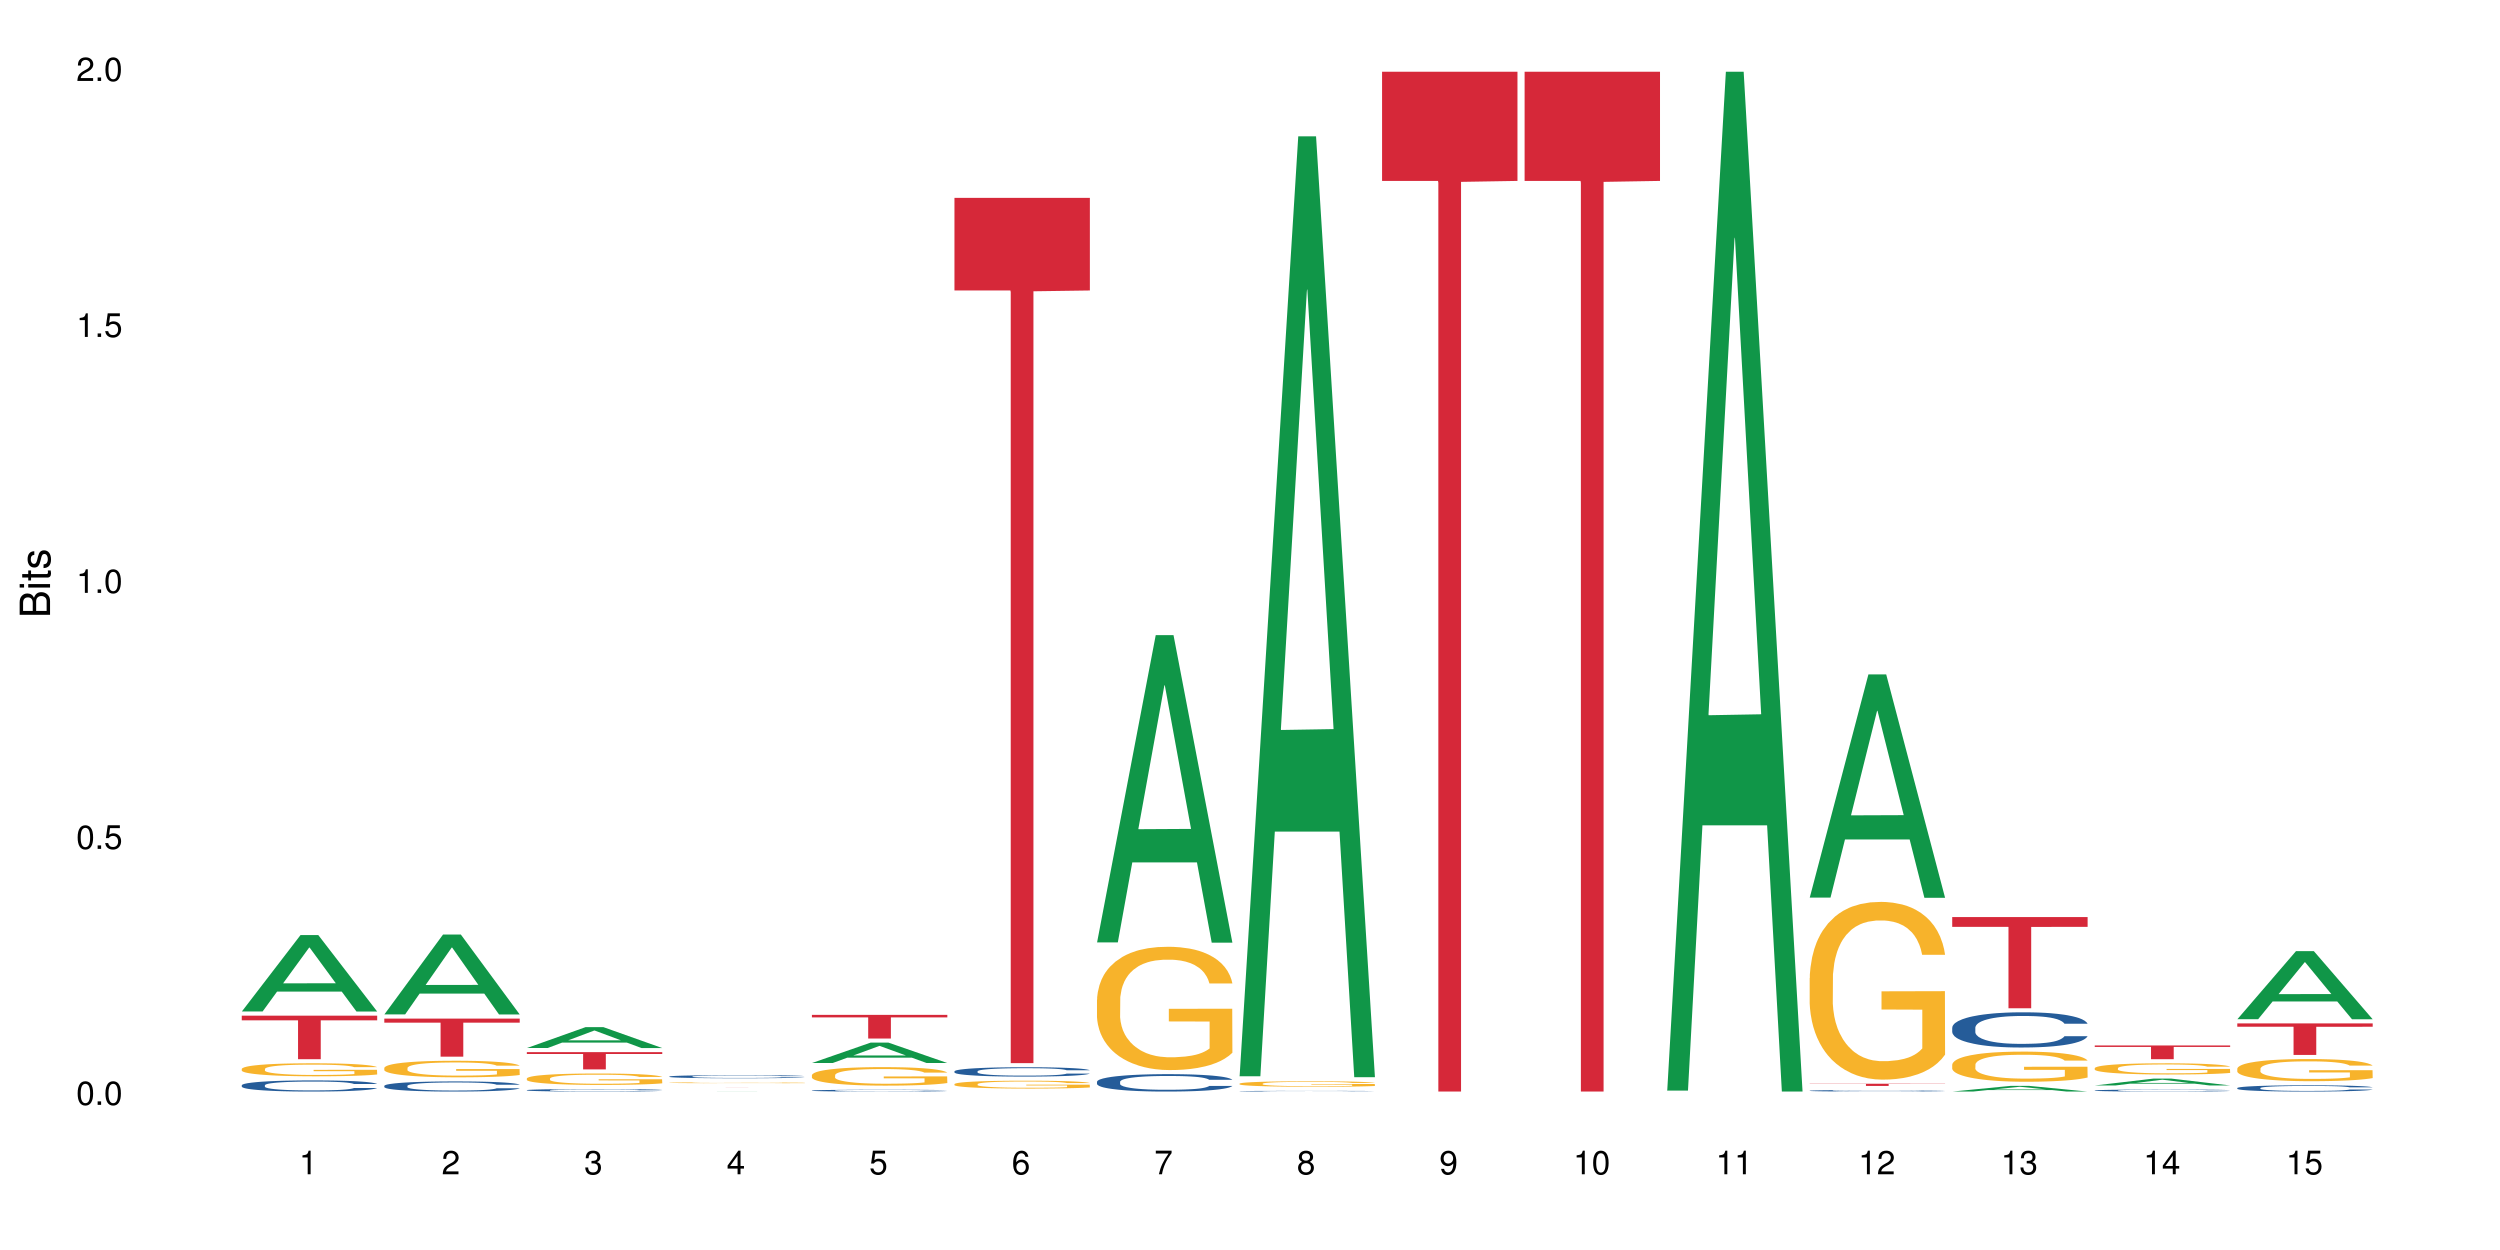 <?xml version="1.0" encoding="UTF-8"?>
<svg xmlns="http://www.w3.org/2000/svg" xmlns:xlink="http://www.w3.org/1999/xlink" width="720pt" height="360pt" viewBox="0 0 720 360" version="1.1">
<defs>
<g>
<symbol overflow="visible" id="glyph0-0">
<path style="stroke:none;" d=""/>
</symbol>
<symbol overflow="visible" id="glyph0-1">
<path style="stroke:none;" d="M 2.641 -6.797 C 2 -6.797 1.422 -6.531 1.078 -6.047 C 0.641 -5.453 0.406 -4.547 0.406 -3.297 C 0.406 -1 1.188 0.219 2.641 0.219 C 4.078 0.219 4.859 -1 4.859 -3.234 C 4.859 -4.562 4.656 -5.438 4.203 -6.047 C 3.844 -6.531 3.281 -6.797 2.641 -6.797 Z M 2.641 -6.047 C 3.547 -6.047 4 -5.125 4 -3.312 C 4 -1.375 3.562 -0.484 2.625 -0.484 C 1.734 -0.484 1.281 -1.422 1.281 -3.281 C 1.281 -5.141 1.734 -6.047 2.641 -6.047 Z M 2.641 -6.047 "/>
</symbol>
<symbol overflow="visible" id="glyph0-2">
<path style="stroke:none;" d="M 1.828 -1 L 0.828 -1 L 0.828 0 L 1.828 0 Z M 1.828 -1 "/>
</symbol>
<symbol overflow="visible" id="glyph0-3">
<path style="stroke:none;" d="M 4.562 -6.797 L 1.062 -6.797 L 0.547 -3.094 L 1.328 -3.094 C 1.719 -3.562 2.047 -3.734 2.578 -3.734 C 3.484 -3.734 4.062 -3.109 4.062 -2.094 C 4.062 -1.125 3.484 -0.531 2.578 -0.531 C 1.828 -0.531 1.375 -0.906 1.188 -1.672 L 0.328 -1.672 C 0.453 -1.109 0.547 -0.844 0.75 -0.594 C 1.125 -0.078 1.828 0.219 2.594 0.219 C 3.969 0.219 4.922 -0.781 4.922 -2.219 C 4.922 -3.562 4.031 -4.484 2.719 -4.484 C 2.25 -4.484 1.859 -4.359 1.469 -4.062 L 1.734 -5.969 L 4.562 -5.969 Z M 4.562 -6.797 "/>
</symbol>
<symbol overflow="visible" id="glyph0-4">
<path style="stroke:none;" d="M 2.484 -4.844 L 2.484 0 L 3.328 0 L 3.328 -6.797 L 2.766 -6.797 C 2.469 -5.75 2.281 -5.609 0.984 -5.453 L 0.984 -4.844 Z M 2.484 -4.844 "/>
</symbol>
<symbol overflow="visible" id="glyph0-5">
<path style="stroke:none;" d="M 4.859 -0.828 L 1.281 -0.828 C 1.359 -1.391 1.672 -1.75 2.5 -2.234 L 3.469 -2.75 C 4.406 -3.266 4.906 -3.969 4.906 -4.812 C 4.906 -5.375 4.672 -5.906 4.266 -6.266 C 3.859 -6.625 3.375 -6.797 2.719 -6.797 C 1.859 -6.797 1.219 -6.5 0.844 -5.922 C 0.609 -5.562 0.5 -5.125 0.484 -4.438 L 1.328 -4.438 C 1.359 -4.906 1.406 -5.188 1.531 -5.406 C 1.75 -5.812 2.188 -6.062 2.703 -6.062 C 3.469 -6.062 4.031 -5.516 4.031 -4.781 C 4.031 -4.25 3.719 -3.797 3.125 -3.438 L 2.234 -2.938 C 0.812 -2.141 0.406 -1.5 0.328 0 L 4.859 0 Z M 4.859 -0.828 "/>
</symbol>
<symbol overflow="visible" id="glyph0-6">
<path style="stroke:none;" d="M 2.125 -3.125 L 2.578 -3.125 C 3.516 -3.125 3.984 -2.703 3.984 -1.891 C 3.984 -1.031 3.469 -0.531 2.578 -0.531 C 1.656 -0.531 1.203 -0.984 1.156 -1.969 L 0.312 -1.969 C 0.344 -1.422 0.438 -1.078 0.609 -0.766 C 0.953 -0.109 1.625 0.219 2.547 0.219 C 3.953 0.219 4.859 -0.609 4.859 -1.906 C 4.859 -2.766 4.516 -3.25 3.703 -3.516 C 4.344 -3.766 4.656 -4.25 4.656 -4.938 C 4.656 -6.109 3.875 -6.797 2.578 -6.797 C 1.203 -6.797 0.484 -6.047 0.453 -4.609 L 1.297 -4.609 C 1.312 -5.016 1.344 -5.25 1.453 -5.453 C 1.641 -5.828 2.062 -6.062 2.594 -6.062 C 3.344 -6.062 3.797 -5.625 3.797 -4.906 C 3.797 -4.422 3.609 -4.141 3.25 -3.984 C 3.016 -3.891 2.719 -3.844 2.125 -3.844 Z M 2.125 -3.125 "/>
</symbol>
<symbol overflow="visible" id="glyph0-7">
<path style="stroke:none;" d="M 3.141 -1.625 L 3.141 0 L 3.984 0 L 3.984 -1.625 L 4.984 -1.625 L 4.984 -2.391 L 3.984 -2.391 L 3.984 -6.797 L 3.359 -6.797 L 0.266 -2.516 L 0.266 -1.625 Z M 3.141 -2.391 L 1 -2.391 L 3.141 -5.359 Z M 3.141 -2.391 "/>
</symbol>
<symbol overflow="visible" id="glyph0-8">
<path style="stroke:none;" d="M 4.781 -5.031 C 4.609 -6.141 3.891 -6.797 2.844 -6.797 C 2.094 -6.797 1.422 -6.438 1.031 -5.828 C 0.609 -5.172 0.406 -4.344 0.406 -3.094 C 0.406 -1.953 0.578 -1.234 0.984 -0.625 C 1.359 -0.078 1.953 0.219 2.703 0.219 C 3.984 0.219 4.922 -0.734 4.922 -2.078 C 4.922 -3.344 4.062 -4.234 2.844 -4.234 C 2.172 -4.234 1.641 -3.969 1.281 -3.469 C 1.281 -5.125 1.828 -6.047 2.797 -6.047 C 3.391 -6.047 3.797 -5.672 3.938 -5.031 Z M 2.734 -3.484 C 3.547 -3.484 4.062 -2.922 4.062 -2 C 4.062 -1.156 3.484 -0.531 2.703 -0.531 C 1.922 -0.531 1.328 -1.188 1.328 -2.047 C 1.328 -2.891 1.906 -3.484 2.734 -3.484 Z M 2.734 -3.484 "/>
</symbol>
<symbol overflow="visible" id="glyph0-9">
<path style="stroke:none;" d="M 4.984 -6.797 L 0.438 -6.797 L 0.438 -5.969 L 4.109 -5.969 C 2.5 -3.656 1.828 -2.234 1.328 0 L 2.219 0 C 2.594 -2.172 3.453 -4.047 4.984 -6.094 Z M 4.984 -6.797 "/>
</symbol>
<symbol overflow="visible" id="glyph0-10">
<path style="stroke:none;" d="M 3.75 -3.578 C 4.453 -4 4.688 -4.344 4.688 -4.984 C 4.688 -6.047 3.844 -6.797 2.641 -6.797 C 1.438 -6.797 0.594 -6.047 0.594 -4.984 C 0.594 -4.359 0.828 -4.016 1.516 -3.578 C 0.734 -3.203 0.359 -2.641 0.359 -1.891 C 0.359 -0.641 1.297 0.219 2.641 0.219 C 3.984 0.219 4.922 -0.641 4.922 -1.875 C 4.922 -2.641 4.531 -3.203 3.75 -3.578 Z M 2.641 -6.047 C 3.359 -6.047 3.812 -5.625 3.812 -4.969 C 3.812 -4.344 3.344 -3.922 2.641 -3.922 C 1.922 -3.922 1.453 -4.344 1.453 -4.984 C 1.453 -5.625 1.922 -6.047 2.641 -6.047 Z M 2.641 -3.203 C 3.484 -3.203 4.062 -2.672 4.062 -1.875 C 4.062 -1.062 3.484 -0.531 2.625 -0.531 C 1.797 -0.531 1.219 -1.078 1.219 -1.875 C 1.219 -2.672 1.797 -3.203 2.641 -3.203 Z M 2.641 -3.203 "/>
</symbol>
<symbol overflow="visible" id="glyph0-11">
<path style="stroke:none;" d="M 0.516 -1.547 C 0.672 -0.438 1.406 0.219 2.438 0.219 C 3.188 0.219 3.859 -0.141 4.266 -0.75 C 4.688 -1.406 4.891 -2.25 4.891 -3.484 C 4.891 -4.625 4.703 -5.359 4.312 -5.953 C 3.938 -6.5 3.344 -6.797 2.594 -6.797 C 1.297 -6.797 0.359 -5.844 0.359 -4.516 C 0.359 -3.25 1.234 -2.344 2.453 -2.344 C 3.094 -2.344 3.562 -2.578 4.016 -3.109 C 4 -1.453 3.469 -0.531 2.5 -0.531 C 1.906 -0.531 1.484 -0.906 1.359 -1.547 Z M 2.578 -6.062 C 3.375 -6.062 3.969 -5.406 3.969 -4.531 C 3.969 -3.688 3.375 -3.094 2.547 -3.094 C 1.734 -3.094 1.234 -3.672 1.234 -4.578 C 1.234 -5.438 1.797 -6.062 2.578 -6.062 Z M 2.578 -6.062 "/>
</symbol>
<symbol overflow="visible" id="glyph1-0">
<path style="stroke:none;" d=""/>
</symbol>
<symbol overflow="visible" id="glyph1-1">
<path style="stroke:none;" d="M 0 -0.953 L 0 -4.891 C 0 -5.719 -0.234 -6.344 -0.734 -6.797 C -1.188 -7.234 -1.812 -7.469 -2.5 -7.469 C -3.547 -7.469 -4.188 -7 -4.625 -5.875 C -4.984 -6.672 -5.641 -7.094 -6.531 -7.094 C -7.156 -7.094 -7.734 -6.859 -8.141 -6.391 C -8.562 -5.938 -8.75 -5.344 -8.75 -4.5 L -8.75 -0.953 Z M -4.984 -2.062 L -7.766 -2.062 L -7.766 -4.219 C -7.766 -4.844 -7.688 -5.203 -7.453 -5.5 C -7.219 -5.812 -6.859 -5.969 -6.375 -5.969 C -5.906 -5.969 -5.531 -5.812 -5.297 -5.5 C -5.062 -5.203 -4.984 -4.844 -4.984 -4.219 Z M -0.984 -2.062 L -4 -2.062 L -4 -4.781 C -4 -5.328 -3.859 -5.688 -3.578 -5.953 C -3.297 -6.219 -2.922 -6.359 -2.484 -6.359 C -2.062 -6.359 -1.688 -6.219 -1.406 -5.953 C -1.109 -5.688 -0.984 -5.328 -0.984 -4.781 Z M -0.984 -2.062 "/>
</symbol>
<symbol overflow="visible" id="glyph1-2">
<path style="stroke:none;" d="M -6.281 -1.797 L -6.281 -0.797 L 0 -0.797 L 0 -1.797 Z M -8.75 -1.797 L -8.75 -0.797 L -7.484 -0.797 L -7.484 -1.797 Z M -8.75 -1.797 "/>
</symbol>
<symbol overflow="visible" id="glyph1-3">
<path style="stroke:none;" d="M -6.281 -3.047 L -6.281 -2.016 L -8.016 -2.016 L -8.016 -1.016 L -6.281 -1.016 L -6.281 -0.172 L -5.469 -0.172 L -5.469 -1.016 L -0.719 -1.016 C -0.078 -1.016 0.281 -1.453 0.281 -2.234 C 0.281 -2.469 0.25 -2.719 0.188 -3.047 L -0.641 -3.047 C -0.609 -2.922 -0.594 -2.766 -0.594 -2.562 C -0.594 -2.141 -0.719 -2.016 -1.156 -2.016 L -5.469 -2.016 L -5.469 -3.047 Z M -6.281 -3.047 "/>
</symbol>
<symbol overflow="visible" id="glyph1-4">
<path style="stroke:none;" d="M -4.531 -5.25 C -5.766 -5.25 -6.469 -4.422 -6.469 -2.969 C -6.469 -1.516 -5.719 -0.562 -4.547 -0.562 C -3.562 -0.562 -3.094 -1.062 -2.734 -2.562 L -2.516 -3.484 C -2.344 -4.188 -2.094 -4.469 -1.625 -4.469 C -1.047 -4.469 -0.641 -3.875 -0.641 -3 C -0.641 -2.453 -0.797 -2 -1.062 -1.75 C -1.25 -1.594 -1.422 -1.531 -1.875 -1.469 L -1.875 -0.406 C -0.422 -0.453 0.281 -1.266 0.281 -2.922 C 0.281 -4.5 -0.5 -5.516 -1.719 -5.516 C -2.656 -5.516 -3.172 -4.984 -3.469 -3.734 L -3.703 -2.766 C -3.891 -1.953 -4.156 -1.609 -4.594 -1.609 C -5.172 -1.609 -5.547 -2.125 -5.547 -2.938 C -5.547 -3.75 -5.203 -4.172 -4.531 -4.203 Z M -4.531 -5.25 "/>
</symbol>
</g>
</defs>
<g id="surface123838">
<rect x="0" y="0" width="720" height="360" style="fill:rgb(100%,100%,100%);fill-opacity:1;stroke:none;"/>
<path style=" stroke:none;fill-rule:nonzero;fill:rgb(6.275%,58.824%,28.235%);fill-opacity:1;" d="M 69.629 291.305 L 69.672 291.285 L 86.547 269.305 L 91.672 269.305 L 108.629 291.324 L 102.668 291.324 L 98.418 285.578 L 79.797 285.578 L 75.629 291.305 L 69.629 291.305 L 81.586 283.199 L 96.711 283.18 L 89.172 272.902 L 89.086 272.883 L 89.004 272.945 L 81.547 283.18 L 81.586 283.199 Z M 69.629 291.305 "/>
<path style=" stroke:none;fill-rule:nonzero;fill:rgb(14.51%,36.078%,60%);fill-opacity:1;" d="M 69.629 312.555 L 69.676 312.551 L 69.676 312.48 L 69.82 312.371 L 70.152 312.23 L 70.484 312.133 L 71.34 311.957 L 72.531 311.793 L 73.766 311.664 L 74.672 311.586 L 75.48 311.527 L 77.332 311.418 L 78.523 311.363 L 79.809 311.312 L 81.375 311.262 L 82.52 311.234 L 85.086 311.188 L 86.988 311.164 L 88.461 311.156 L 91.648 311.156 L 93.551 311.168 L 94.93 311.184 L 96.453 311.207 L 97.738 311.234 L 99.973 311.297 L 101.969 311.379 L 102.871 311.426 L 104.301 311.52 L 105.395 311.605 L 106.156 311.684 L 107.012 311.793 L 107.77 311.922 L 108.344 312.074 L 108.629 312.199 L 101.969 312.199 L 101.637 312.082 L 101.258 311.992 L 100.543 311.871 L 99.828 311.785 L 98.832 311.699 L 97.926 311.645 L 96.691 311.59 L 95.598 311.555 L 94.453 311.527 L 93.359 311.508 L 91.27 311.492 L 88.844 311.492 L 87.938 311.496 L 86.086 311.52 L 85.086 311.543 L 83.66 311.582 L 82.66 311.621 L 81.473 311.68 L 80.664 311.73 L 79.664 311.805 L 78.949 311.875 L 78.141 311.973 L 77.668 312.043 L 77.238 312.125 L 76.859 312.223 L 76.574 312.324 L 76.383 312.434 L 76.289 312.539 L 76.289 312.996 L 76.383 313.102 L 76.621 313.227 L 77.238 313.402 L 78.141 313.559 L 79.188 313.684 L 80.188 313.77 L 80.758 313.812 L 81.52 313.859 L 82.707 313.918 L 84.422 313.977 L 85.418 314 L 86.941 314.023 L 88.512 314.035 L 90.602 314.035 L 92.457 314.023 L 93.695 314.008 L 94.977 313.984 L 96.738 313.938 L 97.832 313.891 L 98.781 313.832 L 99.496 313.777 L 99.973 313.73 L 100.684 313.641 L 101.258 313.539 L 101.684 313.438 L 101.969 313.336 L 108.629 313.336 L 108.344 313.453 L 107.914 313.57 L 107.484 313.652 L 106.82 313.758 L 106.059 313.848 L 104.965 313.949 L 104.062 314.02 L 102.871 314.09 L 101.777 314.148 L 100.59 314.199 L 98.832 314.258 L 97.688 314.285 L 96.453 314.312 L 94.977 314.336 L 93.125 314.355 L 91.125 314.367 L 89.27 314.371 L 87.273 314.363 L 85.801 314.352 L 83.848 314.328 L 81.426 314.273 L 79.664 314.219 L 78.285 314.16 L 77.098 314.102 L 75.766 314.023 L 74.051 313.895 L 73.008 313.793 L 72.293 313.711 L 71.484 313.598 L 70.914 313.496 L 70.246 313.332 L 69.773 313.121 L 69.629 312.961 Z M 69.629 312.555 "/>
<path style=" stroke:none;fill-rule:nonzero;fill:rgb(96.863%,70.196%,16.863%);fill-opacity:1;" d="M 69.629 307.832 L 69.676 307.828 L 69.676 307.762 L 69.867 307.605 L 70.344 307.395 L 70.961 307.219 L 71.625 307.082 L 72.055 307.008 L 72.77 306.906 L 73.387 306.832 L 74.957 306.676 L 76.953 306.531 L 78.047 306.473 L 79.285 306.414 L 81.043 306.348 L 81.852 306.324 L 84.324 306.27 L 87.133 306.234 L 90.223 306.223 L 91.648 306.227 L 93.598 306.242 L 96.262 306.277 L 97.785 306.312 L 98.973 306.348 L 100.211 306.391 L 101.73 306.461 L 103.16 306.543 L 104.301 306.625 L 105.441 306.727 L 106.391 306.836 L 107.199 306.957 L 107.914 307.102 L 108.344 307.223 L 108.629 307.34 L 102.016 307.34 L 101.637 307.223 L 101.207 307.129 L 100.496 307.016 L 99.781 306.934 L 99.066 306.867 L 97.738 306.781 L 96.594 306.727 L 95.168 306.676 L 93.789 306.645 L 92.219 306.625 L 91.27 306.617 L 88.746 306.617 L 86.465 306.641 L 85.133 306.668 L 84.184 306.699 L 82.852 306.75 L 82.043 306.789 L 81.566 306.816 L 80.141 306.922 L 79.188 307.02 L 78.664 307.086 L 78 307.188 L 77.523 307.281 L 77 307.418 L 76.715 307.52 L 76.336 307.754 L 76.289 308.371 L 76.43 308.5 L 76.715 308.641 L 77.098 308.766 L 77.668 308.895 L 78.238 308.992 L 79.234 309.129 L 80.094 309.215 L 80.758 309.273 L 82.043 309.367 L 82.566 309.398 L 83.801 309.461 L 85.086 309.508 L 86.656 309.551 L 87.844 309.57 L 89.746 309.586 L 92.172 309.586 L 95.027 309.566 L 96.832 309.539 L 98.07 309.512 L 98.879 309.488 L 99.875 309.449 L 100.59 309.414 L 101.258 309.379 L 102.062 309.32 L 102.062 308.5 L 90.316 308.496 L 90.316 308.113 L 108.578 308.109 L 108.629 309.449 L 107.629 309.543 L 106.391 309.633 L 105.203 309.699 L 103.965 309.758 L 102.207 309.824 L 100.781 309.863 L 98.594 309.914 L 96.594 309.941 L 94.504 309.965 L 92.648 309.973 L 90.461 309.977 L 88.512 309.969 L 86.418 309.949 L 84.754 309.922 L 83.23 309.887 L 81.711 309.844 L 79.809 309.773 L 78.57 309.715 L 77.285 309.641 L 76.004 309.555 L 74.859 309.465 L 74.102 309.391 L 73.34 309.309 L 72.531 309.207 L 71.77 309.09 L 71.199 308.984 L 70.676 308.863 L 70.297 308.75 L 69.914 308.598 L 69.723 308.473 L 69.629 308.367 Z M 69.629 307.832 "/>
<path style=" stroke:none;fill-rule:nonzero;fill:rgb(83.922%,15.686%,22.353%);fill-opacity:1;" d="M 69.629 292.504 L 108.629 292.504 L 108.629 293.848 L 92.375 293.859 L 92.375 305.043 L 85.836 305.043 L 85.836 293.871 L 85.742 293.848 L 69.629 293.848 Z M 69.629 292.504 "/>
<path style=" stroke:none;fill-rule:nonzero;fill:rgb(6.275%,58.824%,28.235%);fill-opacity:1;" d="M 110.68 292.148 L 110.723 292.129 L 127.598 269.141 L 132.719 269.141 L 149.68 292.172 L 143.719 292.172 L 139.469 286.16 L 120.848 286.16 L 116.68 292.148 L 110.68 292.148 L 122.637 283.672 L 137.762 283.648 L 130.223 272.902 L 130.137 272.879 L 130.055 272.945 L 122.598 283.648 L 122.637 283.672 Z M 110.68 292.148 "/>
<path style=" stroke:none;fill-rule:nonzero;fill:rgb(14.51%,36.078%,60%);fill-opacity:1;" d="M 110.68 312.723 L 110.727 312.719 L 110.727 312.656 L 110.871 312.555 L 111.203 312.426 L 111.535 312.336 L 112.391 312.18 L 113.582 312.027 L 114.816 311.91 L 115.723 311.84 L 116.531 311.785 L 118.383 311.688 L 119.574 311.637 L 120.859 311.594 L 122.426 311.547 L 123.57 311.52 L 126.137 311.477 L 128.039 311.457 L 129.512 311.449 L 132.699 311.449 L 134.602 311.461 L 135.98 311.473 L 137.504 311.496 L 138.789 311.52 L 141.023 311.578 L 143.02 311.652 L 143.922 311.695 L 145.352 311.777 L 146.445 311.859 L 147.207 311.93 L 148.062 312.027 L 148.82 312.148 L 149.395 312.285 L 149.68 312.398 L 143.02 312.398 L 142.688 312.293 L 142.305 312.207 L 141.594 312.098 L 140.879 312.023 L 139.883 311.945 L 138.977 311.895 L 137.742 311.844 L 136.648 311.812 L 135.504 311.785 L 134.41 311.77 L 132.32 311.754 L 129.895 311.754 L 128.988 311.762 L 127.137 311.781 L 126.137 311.801 L 124.711 311.836 L 123.711 311.871 L 122.523 311.926 L 121.715 311.973 L 120.715 312.039 L 120 312.102 L 119.191 312.191 L 118.719 312.258 L 118.289 312.332 L 117.91 312.418 L 117.625 312.512 L 117.434 312.613 L 117.34 312.707 L 117.34 313.121 L 117.434 313.219 L 117.672 313.328 L 118.289 313.492 L 119.191 313.633 L 120.238 313.746 L 121.238 313.824 L 121.809 313.863 L 122.57 313.906 L 123.758 313.961 L 125.473 314.012 L 126.469 314.035 L 127.992 314.055 L 129.562 314.066 L 131.652 314.066 L 133.508 314.055 L 134.746 314.043 L 136.027 314.02 L 137.789 313.977 L 138.883 313.934 L 139.832 313.883 L 140.547 313.832 L 141.023 313.789 L 141.734 313.707 L 142.305 313.617 L 142.734 313.523 L 143.02 313.43 L 149.68 313.43 L 149.395 313.539 L 148.965 313.641 L 148.535 313.719 L 147.871 313.812 L 147.109 313.895 L 146.016 313.988 L 145.113 314.051 L 143.922 314.117 L 142.828 314.168 L 141.641 314.215 L 139.883 314.266 L 138.738 314.293 L 137.504 314.316 L 136.027 314.34 L 134.176 314.355 L 132.176 314.367 L 130.32 314.371 L 128.324 314.367 L 126.852 314.355 L 124.898 314.332 L 122.473 314.281 L 120.715 314.23 L 119.336 314.18 L 118.148 314.129 L 116.816 314.055 L 115.102 313.938 L 114.059 313.848 L 113.344 313.773 L 112.535 313.668 L 111.965 313.574 L 111.297 313.426 L 110.824 313.234 L 110.68 313.09 Z M 110.68 312.723 "/>
<path style=" stroke:none;fill-rule:nonzero;fill:rgb(96.863%,70.196%,16.863%);fill-opacity:1;" d="M 110.68 307.539 L 110.727 307.535 L 110.727 307.449 L 110.918 307.254 L 111.395 306.98 L 112.012 306.758 L 112.676 306.586 L 113.105 306.492 L 113.82 306.363 L 114.438 306.266 L 116.008 306.07 L 118.004 305.887 L 119.098 305.809 L 120.336 305.734 L 122.094 305.652 L 122.902 305.621 L 125.375 305.551 L 128.18 305.508 L 131.273 305.496 L 132.699 305.5 L 134.648 305.516 L 137.312 305.562 L 138.836 305.609 L 140.023 305.652 L 141.262 305.707 L 142.781 305.797 L 144.207 305.898 L 145.352 306.004 L 146.492 306.137 L 147.441 306.273 L 148.25 306.43 L 148.965 306.609 L 149.395 306.766 L 149.68 306.918 L 143.066 306.918 L 142.688 306.766 L 142.258 306.645 L 141.547 306.504 L 140.832 306.398 L 140.117 306.316 L 138.789 306.199 L 137.645 306.133 L 136.219 306.07 L 134.84 306.031 L 133.27 306.004 L 132.32 305.996 L 129.797 305.996 L 127.516 306.027 L 126.184 306.062 L 125.234 306.098 L 123.902 306.16 L 123.094 306.215 L 122.617 306.25 L 121.191 306.383 L 120.238 306.508 L 119.715 306.59 L 119.051 306.719 L 118.574 306.84 L 118.051 307.012 L 117.766 307.145 L 117.387 307.441 L 117.34 308.227 L 117.48 308.391 L 117.766 308.57 L 118.148 308.727 L 118.719 308.895 L 119.289 309.02 L 120.285 309.188 L 121.145 309.301 L 121.809 309.375 L 123.094 309.496 L 123.617 309.535 L 124.852 309.613 L 126.137 309.672 L 127.707 309.727 L 128.895 309.75 L 130.797 309.773 L 133.223 309.773 L 136.078 309.746 L 137.883 309.711 L 139.121 309.68 L 139.93 309.648 L 140.926 309.598 L 141.641 309.555 L 142.305 309.508 L 143.113 309.434 L 143.113 308.391 L 131.367 308.387 L 131.367 307.898 L 149.629 307.895 L 149.68 309.598 L 148.68 309.719 L 147.441 309.832 L 146.254 309.918 L 145.016 309.992 L 143.258 310.074 L 141.832 310.129 L 139.645 310.188 L 137.645 310.227 L 135.555 310.254 L 133.699 310.266 L 131.512 310.27 L 129.562 310.262 L 127.469 310.234 L 125.805 310.203 L 124.281 310.156 L 122.762 310.102 L 120.859 310.008 L 119.621 309.934 L 118.336 309.844 L 117.055 309.734 L 115.91 309.617 L 115.152 309.523 L 114.391 309.422 L 113.582 309.289 L 112.82 309.141 L 112.25 309.008 L 111.727 308.852 L 111.348 308.711 L 110.965 308.512 L 110.773 308.355 L 110.68 308.223 Z M 110.68 307.539 "/>
<path style=" stroke:none;fill-rule:nonzero;fill:rgb(83.922%,15.686%,22.353%);fill-opacity:1;" d="M 110.68 293.352 L 149.68 293.352 L 149.68 294.523 L 133.426 294.535 L 133.426 304.316 L 126.887 304.316 L 126.887 294.543 L 126.793 294.523 L 110.68 294.523 Z M 110.68 293.352 "/>
<path style=" stroke:none;fill-rule:nonzero;fill:rgb(6.275%,58.824%,28.235%);fill-opacity:1;" d="M 151.73 301.832 L 151.773 301.828 L 168.648 295.812 L 173.77 295.812 L 190.73 301.84 L 184.77 301.84 L 180.52 300.266 L 161.898 300.266 L 157.73 301.832 L 151.73 301.832 L 163.688 299.613 L 178.812 299.609 L 171.27 296.797 L 171.188 296.793 L 171.105 296.809 L 163.648 299.609 L 163.688 299.613 Z M 151.73 301.832 "/>
<path style=" stroke:none;fill-rule:nonzero;fill:rgb(14.51%,36.078%,60%);fill-opacity:1;" d="M 151.73 313.961 L 151.777 313.957 L 151.777 313.941 L 151.922 313.918 L 152.254 313.887 L 152.586 313.863 L 153.441 313.824 L 154.633 313.785 L 155.867 313.758 L 156.773 313.738 L 157.582 313.727 L 159.434 313.703 L 160.625 313.688 L 161.91 313.676 L 163.477 313.668 L 164.617 313.66 L 167.188 313.648 L 169.09 313.645 L 170.562 313.641 L 173.75 313.641 L 175.652 313.645 L 177.031 313.648 L 178.555 313.652 L 179.84 313.66 L 182.074 313.676 L 184.07 313.691 L 184.973 313.703 L 186.402 313.723 L 187.496 313.746 L 188.254 313.762 L 189.113 313.785 L 189.871 313.816 L 190.445 313.852 L 190.73 313.879 L 184.07 313.879 L 183.738 313.852 L 183.355 313.832 L 182.645 313.805 L 181.93 313.785 L 180.934 313.766 L 180.027 313.754 L 178.793 313.738 L 177.699 313.73 L 176.555 313.727 L 175.461 313.723 L 173.371 313.719 L 170.039 313.719 L 168.188 313.727 L 167.188 313.73 L 165.762 313.738 L 164.762 313.746 L 163.574 313.762 L 162.766 313.773 L 161.766 313.789 L 161.051 313.805 L 160.242 313.828 L 159.77 313.844 L 159.34 313.863 L 158.961 313.883 L 158.676 313.906 L 158.484 313.934 L 158.391 313.957 L 158.391 314.059 L 158.484 314.082 L 158.723 314.109 L 159.34 314.152 L 160.242 314.188 L 161.289 314.215 L 162.289 314.234 L 162.859 314.246 L 163.621 314.254 L 164.809 314.27 L 166.52 314.281 L 167.52 314.285 L 169.043 314.293 L 174.559 314.293 L 175.797 314.289 L 177.078 314.285 L 178.84 314.273 L 179.934 314.262 L 180.883 314.25 L 181.598 314.234 L 182.074 314.227 L 182.785 314.203 L 183.355 314.184 L 183.785 314.16 L 184.07 314.137 L 190.73 314.137 L 190.445 314.164 L 190.016 314.188 L 189.586 314.207 L 188.922 314.23 L 188.16 314.254 L 187.066 314.277 L 186.164 314.289 L 184.973 314.309 L 183.879 314.32 L 182.691 314.332 L 180.934 314.344 L 179.789 314.352 L 178.555 314.355 L 177.078 314.363 L 175.227 314.367 L 173.227 314.371 L 169.375 314.371 L 167.902 314.367 L 165.949 314.359 L 163.523 314.348 L 161.766 314.336 L 160.387 314.324 L 159.199 314.309 L 157.867 314.293 L 156.152 314.262 L 155.105 314.238 L 154.395 314.223 L 153.586 314.195 L 153.016 314.172 L 152.348 314.137 L 151.875 314.086 L 151.73 314.051 Z M 151.73 313.961 "/>
<path style=" stroke:none;fill-rule:nonzero;fill:rgb(96.863%,70.196%,16.863%);fill-opacity:1;" d="M 151.73 310.578 L 151.777 310.578 L 151.777 310.516 L 151.969 310.383 L 152.445 310.195 L 153.062 310.043 L 153.727 309.922 L 154.156 309.859 L 154.871 309.766 L 155.488 309.703 L 157.059 309.566 L 159.055 309.441 L 160.148 309.387 L 161.387 309.336 L 163.145 309.277 L 163.953 309.258 L 166.426 309.207 L 169.23 309.18 L 172.324 309.168 L 173.75 309.172 L 175.699 309.184 L 178.363 309.219 L 179.887 309.246 L 181.074 309.277 L 182.312 309.316 L 183.832 309.375 L 185.258 309.449 L 186.402 309.52 L 187.543 309.609 L 188.492 309.707 L 189.301 309.812 L 190.016 309.938 L 190.445 310.043 L 190.73 310.148 L 184.117 310.148 L 183.738 310.043 L 183.309 309.965 L 182.598 309.863 L 181.883 309.793 L 181.168 309.734 L 179.84 309.656 L 178.695 309.609 L 177.27 309.566 L 175.891 309.539 L 174.32 309.52 L 173.371 309.516 L 170.848 309.516 L 168.566 309.535 L 167.234 309.559 L 166.285 309.582 L 164.953 309.629 L 164.145 309.664 L 163.668 309.688 L 162.242 309.781 L 161.289 309.867 L 160.766 309.926 L 160.102 310.016 L 159.625 310.094 L 159.102 310.215 L 158.816 310.305 L 158.438 310.512 L 158.391 311.051 L 158.531 311.168 L 158.816 311.289 L 159.199 311.398 L 159.77 311.512 L 160.34 311.598 L 161.336 311.715 L 162.195 311.797 L 162.859 311.848 L 164.145 311.926 L 164.668 311.953 L 165.902 312.008 L 167.188 312.051 L 168.758 312.086 L 169.945 312.105 L 171.848 312.121 L 174.273 312.121 L 177.129 312.102 L 178.934 312.078 L 180.172 312.055 L 180.98 312.031 L 181.977 312 L 182.691 311.969 L 183.355 311.938 L 184.164 311.887 L 184.164 311.168 L 172.418 311.164 L 172.418 310.828 L 190.68 310.824 L 190.73 312 L 189.73 312.082 L 188.492 312.16 L 187.305 312.219 L 186.066 312.27 L 184.309 312.328 L 182.883 312.363 L 180.695 312.406 L 178.695 312.434 L 176.605 312.449 L 174.75 312.461 L 172.562 312.461 L 170.613 312.457 L 168.52 312.438 L 166.855 312.414 L 165.332 312.383 L 163.812 312.344 L 161.91 312.281 L 160.672 312.23 L 159.387 312.168 L 158.105 312.094 L 156.961 312.012 L 156.203 311.949 L 155.441 311.875 L 154.633 311.785 L 153.871 311.684 L 153.301 311.59 L 152.777 311.484 L 152.398 311.387 L 152.016 311.25 L 151.824 311.141 L 151.73 311.051 Z M 151.73 310.578 "/>
<path style=" stroke:none;fill-rule:nonzero;fill:rgb(83.922%,15.686%,22.353%);fill-opacity:1;" d="M 151.73 303.02 L 190.73 303.02 L 190.73 303.551 L 174.477 303.555 L 174.477 307.988 L 167.938 307.988 L 167.938 303.559 L 167.84 303.551 L 151.73 303.551 Z M 151.73 303.02 "/>
<path style=" stroke:none;fill-rule:nonzero;fill:rgb(6.275%,58.824%,28.235%);fill-opacity:1;" d="M 192.781 314.371 L 192.824 314.371 L 209.695 314.348 L 214.82 314.348 L 231.781 314.371 L 225.82 314.371 L 221.57 314.363 L 202.949 314.363 L 198.781 314.371 L 192.781 314.371 L 204.738 314.363 L 219.863 314.363 L 212.32 314.352 L 212.156 314.352 L 204.699 314.363 L 204.738 314.363 Z M 192.781 314.371 "/>
<path style=" stroke:none;fill-rule:nonzero;fill:rgb(14.51%,36.078%,60%);fill-opacity:1;" d="M 192.781 310.031 L 192.828 310.031 L 192.828 310.012 L 192.973 309.98 L 193.305 309.941 L 193.637 309.914 L 194.492 309.863 L 195.684 309.816 L 196.918 309.781 L 197.824 309.762 L 198.633 309.746 L 200.484 309.715 L 201.676 309.699 L 202.957 309.684 L 204.527 309.672 L 205.668 309.664 L 208.238 309.648 L 210.141 309.645 L 211.613 309.641 L 214.801 309.641 L 216.703 309.645 L 218.082 309.648 L 219.605 309.656 L 220.887 309.664 L 223.125 309.68 L 225.121 309.703 L 226.023 309.715 L 227.453 309.742 L 228.547 309.766 L 229.305 309.789 L 230.164 309.816 L 230.922 309.855 L 231.496 309.898 L 231.781 309.934 L 225.121 309.934 L 224.789 309.898 L 224.406 309.875 L 223.695 309.84 L 222.98 309.816 L 221.984 309.793 L 221.078 309.777 L 219.844 309.762 L 218.75 309.75 L 217.605 309.746 L 216.512 309.738 L 214.422 309.734 L 211.09 309.734 L 209.238 309.742 L 208.238 309.75 L 206.812 309.762 L 205.812 309.77 L 204.625 309.785 L 203.816 309.801 L 202.816 309.824 L 202.102 309.84 L 201.293 309.867 L 200.82 309.891 L 200.391 309.91 L 200.012 309.938 L 199.727 309.969 L 199.535 310 L 199.441 310.027 L 199.441 310.156 L 199.535 310.184 L 199.773 310.219 L 200.391 310.27 L 201.293 310.312 L 202.34 310.348 L 203.34 310.371 L 203.91 310.383 L 204.672 310.395 L 205.859 310.414 L 207.57 310.43 L 208.57 310.438 L 210.094 310.441 L 211.664 310.445 L 213.754 310.445 L 215.609 310.441 L 216.848 310.438 L 218.129 310.434 L 219.891 310.418 L 220.984 310.406 L 221.934 310.391 L 222.648 310.375 L 223.125 310.359 L 223.836 310.336 L 224.406 310.309 L 224.836 310.277 L 225.121 310.25 L 231.781 310.25 L 231.496 310.281 L 231.066 310.316 L 230.637 310.34 L 229.973 310.367 L 229.211 310.395 L 228.117 310.422 L 227.215 310.441 L 226.023 310.461 L 224.93 310.477 L 223.742 310.492 L 221.984 310.508 L 220.84 310.516 L 219.605 310.523 L 218.129 310.531 L 216.277 310.535 L 214.277 310.539 L 210.426 310.539 L 208.953 310.535 L 207 310.527 L 204.574 310.512 L 202.816 310.496 L 201.438 310.48 L 200.25 310.465 L 198.918 310.441 L 197.203 310.406 L 196.156 310.379 L 195.445 310.355 L 194.637 310.324 L 194.066 310.293 L 193.398 310.25 L 192.926 310.191 L 192.781 310.145 Z M 192.781 310.031 "/>
<path style=" stroke:none;fill-rule:nonzero;fill:rgb(96.863%,70.196%,16.863%);fill-opacity:1;" d="M 192.781 311.824 L 192.828 311.824 L 192.828 311.82 L 193.02 311.809 L 193.496 311.797 L 194.113 311.785 L 194.777 311.777 L 195.207 311.77 L 195.922 311.766 L 196.539 311.758 L 198.109 311.75 L 200.105 311.738 L 201.199 311.734 L 202.438 311.73 L 204.195 311.727 L 205.004 311.727 L 207.477 311.723 L 210.281 311.719 L 216.75 311.719 L 219.414 311.723 L 220.938 311.727 L 222.125 311.727 L 223.363 311.73 L 224.883 311.734 L 226.309 311.738 L 227.453 311.746 L 228.594 311.754 L 229.543 311.758 L 230.352 311.766 L 231.066 311.777 L 231.496 311.785 L 231.781 311.793 L 225.168 311.793 L 224.789 311.785 L 224.359 311.777 L 223.648 311.77 L 222.219 311.762 L 220.887 311.754 L 219.746 311.754 L 218.32 311.75 L 216.941 311.746 L 209.617 311.746 L 208.285 311.75 L 207.336 311.75 L 206.004 311.754 L 205.195 311.758 L 204.719 311.758 L 203.293 311.766 L 202.34 311.773 L 201.816 311.777 L 201.152 311.781 L 200.676 311.789 L 200.152 311.797 L 199.867 311.805 L 199.488 311.82 L 199.441 311.859 L 199.582 311.871 L 199.867 311.879 L 200.25 311.887 L 201.391 311.902 L 202.387 311.91 L 203.246 311.918 L 203.91 311.922 L 205.195 311.926 L 205.719 311.93 L 206.953 311.934 L 208.238 311.938 L 209.809 311.938 L 210.996 311.941 L 218.18 311.941 L 219.984 311.938 L 221.223 311.938 L 222.031 311.934 L 223.027 311.934 L 223.742 311.93 L 224.406 311.93 L 225.215 311.926 L 225.215 311.871 L 213.469 311.871 L 213.469 311.844 L 231.73 311.844 L 231.781 311.934 L 230.781 311.938 L 229.543 311.945 L 228.355 311.949 L 227.117 311.953 L 225.359 311.957 L 223.934 311.961 L 221.746 311.965 L 217.656 311.965 L 215.801 311.969 L 211.664 311.969 L 209.57 311.965 L 207.906 311.965 L 204.859 311.957 L 202.957 311.953 L 201.723 311.949 L 199.152 311.941 L 198.012 311.934 L 197.25 311.93 L 196.492 311.922 L 195.684 311.918 L 194.922 311.91 L 194.352 311.902 L 193.828 311.895 L 193.445 311.887 L 193.066 311.875 L 192.875 311.867 L 192.781 311.859 Z M 192.781 311.824 "/>
<path style=" stroke:none;fill-rule:nonzero;fill:rgb(83.922%,15.686%,22.353%);fill-opacity:1;" d="M 192.781 313.148 L 231.781 313.148 L 215.527 313.148 L 215.527 313.168 L 208.988 313.168 L 208.988 313.148 Z M 192.781 313.148 "/>
<path style=" stroke:none;fill-rule:nonzero;fill:rgb(6.275%,58.824%,28.235%);fill-opacity:1;" d="M 233.832 306.145 L 233.875 306.141 L 250.746 300.273 L 255.871 300.273 L 272.832 306.152 L 266.871 306.152 L 262.621 304.617 L 244 304.617 L 239.832 306.145 L 233.832 306.145 L 245.789 303.98 L 260.914 303.977 L 253.371 301.234 L 253.289 301.227 L 253.207 301.246 L 245.75 303.977 L 245.789 303.98 Z M 233.832 306.145 "/>
<path style=" stroke:none;fill-rule:nonzero;fill:rgb(14.51%,36.078%,60%);fill-opacity:1;" d="M 233.832 314.074 L 233.879 314.074 L 233.879 314.062 L 234.023 314.043 L 234.355 314.02 L 234.688 314.004 L 235.543 313.977 L 236.734 313.949 L 237.969 313.926 L 238.875 313.914 L 239.684 313.906 L 241.535 313.887 L 242.727 313.879 L 244.008 313.871 L 245.578 313.863 L 246.719 313.855 L 249.289 313.848 L 251.191 313.844 L 255.852 313.844 L 257.754 313.848 L 259.133 313.848 L 260.656 313.852 L 261.938 313.855 L 264.176 313.867 L 266.172 313.879 L 267.074 313.887 L 268.504 313.902 L 269.598 313.918 L 270.355 313.93 L 271.215 313.949 L 271.973 313.969 L 272.543 313.996 L 272.832 314.016 L 266.172 314.016 L 265.84 313.996 L 265.457 313.98 L 264.746 313.961 L 264.031 313.945 L 263.031 313.934 L 262.129 313.926 L 260.895 313.914 L 259.801 313.91 L 258.656 313.906 L 257.562 313.902 L 255.473 313.898 L 252.141 313.898 L 250.289 313.902 L 249.289 313.906 L 247.863 313.914 L 246.863 313.922 L 245.676 313.93 L 244.867 313.938 L 243.867 313.949 L 243.152 313.961 L 242.344 313.977 L 241.871 313.988 L 241.441 314.004 L 241.062 314.02 L 240.777 314.035 L 240.586 314.055 L 240.492 314.07 L 240.492 314.145 L 240.586 314.164 L 240.824 314.184 L 241.441 314.211 L 242.344 314.238 L 243.391 314.258 L 244.391 314.273 L 244.961 314.277 L 245.723 314.285 L 246.91 314.297 L 248.621 314.305 L 249.621 314.309 L 251.145 314.312 L 252.711 314.316 L 254.805 314.316 L 256.66 314.312 L 257.898 314.312 L 259.18 314.309 L 260.941 314.301 L 262.035 314.293 L 262.984 314.281 L 263.699 314.273 L 264.176 314.266 L 264.887 314.25 L 265.457 314.234 L 265.887 314.219 L 266.172 314.203 L 272.832 314.203 L 272.543 314.219 L 272.117 314.238 L 271.688 314.254 L 271.023 314.27 L 270.262 314.285 L 269.168 314.301 L 268.266 314.312 L 267.074 314.324 L 265.98 314.336 L 264.793 314.344 L 263.031 314.352 L 261.891 314.355 L 260.656 314.359 L 259.18 314.363 L 257.324 314.367 L 255.328 314.371 L 251.477 314.371 L 250.004 314.367 L 248.051 314.363 L 245.625 314.355 L 243.867 314.344 L 242.488 314.336 L 241.297 314.328 L 239.969 314.312 L 238.254 314.293 L 237.207 314.277 L 236.496 314.262 L 235.688 314.242 L 235.117 314.227 L 234.449 314.199 L 233.977 314.168 L 233.832 314.141 Z M 233.832 314.074 "/>
<path style=" stroke:none;fill-rule:nonzero;fill:rgb(96.863%,70.196%,16.863%);fill-opacity:1;" d="M 233.832 309.613 L 233.879 309.609 L 233.879 309.512 L 234.07 309.293 L 234.547 308.992 L 235.164 308.742 L 235.828 308.547 L 236.258 308.445 L 236.973 308.301 L 237.59 308.191 L 239.16 307.973 L 241.156 307.77 L 242.25 307.68 L 243.488 307.598 L 245.246 307.504 L 246.055 307.473 L 248.527 307.395 L 251.332 307.344 L 254.426 307.332 L 255.852 307.336 L 257.801 307.355 L 260.465 307.406 L 261.988 307.457 L 263.176 307.504 L 264.414 307.57 L 265.934 307.668 L 267.359 307.781 L 268.504 307.898 L 269.645 308.047 L 270.594 308.203 L 271.402 308.371 L 272.117 308.578 L 272.543 308.746 L 272.832 308.918 L 266.219 308.918 L 265.84 308.746 L 265.41 308.617 L 264.699 308.457 L 263.984 308.34 L 263.27 308.246 L 261.938 308.121 L 260.797 308.043 L 259.371 307.973 L 257.992 307.93 L 256.422 307.898 L 255.473 307.891 L 252.949 307.891 L 250.668 307.926 L 249.336 307.965 L 248.387 308.004 L 247.055 308.074 L 246.246 308.133 L 245.77 308.172 L 244.344 308.324 L 243.391 308.461 L 242.867 308.555 L 242.203 308.699 L 241.727 308.832 L 241.203 309.027 L 240.918 309.172 L 240.539 309.504 L 240.492 310.379 L 240.633 310.566 L 240.918 310.766 L 241.297 310.941 L 241.871 311.125 L 242.441 311.266 L 243.438 311.457 L 244.297 311.582 L 244.961 311.664 L 246.246 311.797 L 246.77 311.84 L 248.004 311.93 L 249.289 311.996 L 250.859 312.055 L 252.047 312.086 L 253.949 312.109 L 256.375 312.109 L 259.227 312.078 L 261.035 312.043 L 262.273 312.004 L 263.082 311.969 L 264.078 311.914 L 264.793 311.867 L 265.457 311.812 L 266.266 311.73 L 266.266 310.566 L 254.52 310.559 L 254.52 310.016 L 272.781 310.008 L 272.832 311.914 L 271.832 312.047 L 270.594 312.172 L 269.406 312.27 L 268.168 312.352 L 266.41 312.445 L 264.984 312.504 L 262.797 312.57 L 260.797 312.617 L 258.707 312.645 L 256.852 312.66 L 254.664 312.664 L 252.711 312.656 L 250.621 312.625 L 248.957 312.586 L 247.434 312.539 L 245.91 312.473 L 244.008 312.371 L 242.773 312.289 L 241.488 312.188 L 240.203 312.066 L 239.062 311.934 L 238.301 311.832 L 237.543 311.715 L 236.734 311.57 L 235.973 311.402 L 235.402 311.25 L 234.879 311.082 L 234.496 310.922 L 234.117 310.703 L 233.926 310.527 L 233.832 310.375 Z M 233.832 309.613 "/>
<path style=" stroke:none;fill-rule:nonzero;fill:rgb(83.922%,15.686%,22.353%);fill-opacity:1;" d="M 233.832 292.285 L 272.832 292.285 L 272.832 293.016 L 256.578 293.02 L 256.578 299.094 L 250.039 299.094 L 250.039 293.027 L 249.941 293.016 L 233.832 293.016 Z M 233.832 292.285 "/>
<path style=" stroke:none;fill-rule:nonzero;fill:rgb(14.51%,36.078%,60%);fill-opacity:1;" d="M 274.883 308.535 L 274.93 308.535 L 274.93 308.477 L 275.074 308.383 L 275.406 308.262 L 275.738 308.18 L 276.594 308.035 L 277.785 307.895 L 279.02 307.785 L 279.926 307.723 L 280.734 307.672 L 282.586 307.582 L 283.777 307.535 L 285.059 307.492 L 286.629 307.449 L 287.77 307.426 L 290.34 307.387 L 292.242 307.371 L 293.715 307.363 L 296.902 307.363 L 298.805 307.371 L 300.184 307.383 L 301.707 307.402 L 302.988 307.426 L 305.227 307.48 L 307.223 307.551 L 308.125 307.59 L 309.555 307.664 L 310.648 307.738 L 311.406 307.805 L 312.266 307.895 L 313.023 308.008 L 313.594 308.133 L 313.883 308.238 L 307.223 308.238 L 306.891 308.141 L 306.508 308.062 L 305.797 307.961 L 305.082 307.891 L 304.082 307.82 L 303.18 307.773 L 301.945 307.727 L 300.852 307.695 L 299.707 307.672 L 298.613 307.66 L 296.523 307.645 L 294.098 307.645 L 293.191 307.648 L 291.34 307.668 L 290.34 307.684 L 288.914 307.719 L 287.914 307.754 L 286.727 307.801 L 285.918 307.844 L 284.918 307.906 L 284.203 307.965 L 283.395 308.047 L 282.922 308.105 L 282.492 308.176 L 282.113 308.258 L 281.828 308.344 L 281.637 308.434 L 281.539 308.523 L 281.539 308.906 L 281.637 308.996 L 281.875 309.098 L 282.492 309.25 L 283.395 309.379 L 284.441 309.484 L 285.441 309.559 L 286.012 309.594 L 286.773 309.633 L 287.961 309.68 L 289.672 309.73 L 290.672 309.75 L 292.195 309.77 L 293.762 309.781 L 295.855 309.781 L 297.711 309.77 L 298.949 309.758 L 300.23 309.738 L 301.992 309.695 L 303.086 309.656 L 304.035 309.609 L 304.75 309.562 L 305.227 309.523 L 305.938 309.445 L 306.508 309.363 L 306.938 309.277 L 307.223 309.191 L 313.883 309.191 L 313.594 309.293 L 313.168 309.387 L 312.738 309.461 L 312.074 309.547 L 311.312 309.621 L 310.219 309.707 L 309.316 309.766 L 308.125 309.828 L 307.031 309.875 L 305.844 309.914 L 304.082 309.965 L 302.941 309.988 L 301.707 310.012 L 300.23 310.031 L 298.375 310.051 L 296.379 310.059 L 294.523 310.062 L 292.527 310.055 L 291.051 310.047 L 289.102 310.023 L 286.676 309.98 L 284.918 309.934 L 283.539 309.887 L 282.348 309.836 L 281.02 309.77 L 279.305 309.66 L 278.258 309.578 L 277.547 309.508 L 276.738 309.414 L 276.168 309.324 L 275.5 309.188 L 275.027 309.012 L 274.883 308.879 Z M 274.883 308.535 "/>
<path style=" stroke:none;fill-rule:nonzero;fill:rgb(96.863%,70.196%,16.863%);fill-opacity:1;" d="M 274.883 312.211 L 274.93 312.211 L 274.93 312.168 L 275.121 312.074 L 275.598 311.945 L 276.215 311.84 L 276.879 311.758 L 277.309 311.715 L 278.023 311.652 L 278.641 311.605 L 280.211 311.516 L 282.207 311.426 L 283.301 311.391 L 284.539 311.355 L 286.297 311.316 L 287.105 311.301 L 289.578 311.27 L 292.383 311.246 L 295.477 311.242 L 296.902 311.242 L 298.852 311.25 L 301.516 311.273 L 303.039 311.293 L 304.227 311.316 L 305.465 311.344 L 306.984 311.383 L 308.41 311.434 L 309.555 311.484 L 310.695 311.547 L 311.645 311.613 L 312.453 311.684 L 313.168 311.77 L 313.594 311.844 L 313.883 311.914 L 307.27 311.914 L 306.891 311.844 L 306.461 311.789 L 305.75 311.719 L 305.035 311.668 L 304.32 311.629 L 302.988 311.578 L 301.848 311.543 L 300.422 311.516 L 299.043 311.496 L 297.473 311.484 L 296.523 311.48 L 294 311.48 L 291.719 311.492 L 290.387 311.512 L 289.438 311.527 L 288.105 311.559 L 287.297 311.582 L 286.82 311.598 L 285.395 311.664 L 284.441 311.723 L 283.918 311.762 L 283.254 311.824 L 282.777 311.879 L 282.254 311.961 L 281.969 312.023 L 281.59 312.164 L 281.539 312.539 L 281.684 312.617 L 281.969 312.699 L 282.348 312.777 L 282.922 312.855 L 283.492 312.914 L 284.488 312.996 L 285.344 313.051 L 286.012 313.086 L 287.297 313.141 L 287.82 313.16 L 289.055 313.195 L 290.34 313.227 L 291.91 313.25 L 293.098 313.262 L 295 313.273 L 297.426 313.273 L 300.277 313.262 L 302.086 313.242 L 303.324 313.227 L 304.133 313.211 L 305.129 313.191 L 305.844 313.168 L 306.508 313.145 L 307.316 313.109 L 307.316 312.617 L 295.57 312.613 L 295.57 312.383 L 313.832 312.379 L 313.883 313.191 L 312.883 313.246 L 311.645 313.301 L 310.457 313.34 L 309.219 313.375 L 307.461 313.414 L 306.035 313.441 L 303.848 313.469 L 301.848 313.488 L 299.758 313.5 L 297.902 313.508 L 295.715 313.508 L 293.762 313.504 L 291.672 313.492 L 290.008 313.477 L 286.961 313.43 L 285.059 313.383 L 283.824 313.348 L 282.539 313.305 L 281.254 313.254 L 280.113 313.199 L 279.352 313.156 L 278.594 313.105 L 277.785 313.043 L 277.023 312.973 L 276.453 312.906 L 275.93 312.836 L 275.547 312.766 L 275.168 312.676 L 274.977 312.598 L 274.883 312.535 Z M 274.883 312.211 "/>
<path style=" stroke:none;fill-rule:nonzero;fill:rgb(83.922%,15.686%,22.353%);fill-opacity:1;" d="M 274.883 56.98 L 313.883 56.98 L 313.883 83.656 L 297.629 83.891 L 297.629 306.184 L 291.09 306.184 L 291.09 84.125 L 290.992 83.656 L 274.883 83.656 Z M 274.883 56.98 "/>
<path style=" stroke:none;fill-rule:nonzero;fill:rgb(6.275%,58.824%,28.235%);fill-opacity:1;" d="M 315.934 271.406 L 315.977 271.324 L 332.848 182.926 L 337.973 182.926 L 354.93 271.488 L 348.973 271.488 L 344.723 248.371 L 326.102 248.371 L 321.934 271.406 L 315.934 271.406 L 327.891 238.809 L 343.016 238.723 L 335.473 197.395 L 335.391 197.312 L 335.309 197.562 L 327.848 238.723 L 327.891 238.809 Z M 315.934 271.406 "/>
<path style=" stroke:none;fill-rule:nonzero;fill:rgb(14.51%,36.078%,60%);fill-opacity:1;" d="M 315.934 311.539 L 315.98 311.535 L 315.98 311.426 L 316.125 311.254 L 316.457 311.031 L 316.789 310.883 L 317.645 310.609 L 318.836 310.352 L 320.07 310.148 L 320.977 310.031 L 321.781 309.938 L 323.637 309.77 L 324.828 309.68 L 326.109 309.605 L 327.68 309.527 L 328.82 309.48 L 331.391 309.406 L 333.293 309.375 L 334.766 309.359 L 337.953 309.359 L 339.855 309.379 L 341.234 309.402 L 342.758 309.438 L 344.039 309.48 L 346.277 309.582 L 348.273 309.711 L 349.176 309.781 L 350.605 309.926 L 351.699 310.062 L 352.457 310.18 L 353.316 310.352 L 354.074 310.555 L 354.645 310.789 L 354.93 310.988 L 348.273 310.988 L 347.941 310.805 L 347.559 310.66 L 346.848 310.473 L 346.133 310.34 L 345.133 310.207 L 344.23 310.121 L 342.996 310.035 L 341.902 309.98 L 340.758 309.938 L 339.664 309.91 L 337.574 309.883 L 335.148 309.883 L 334.242 309.891 L 332.391 309.93 L 331.391 309.961 L 329.965 310.023 L 328.965 310.086 L 327.777 310.176 L 326.969 310.254 L 325.969 310.371 L 325.254 310.477 L 324.445 310.629 L 323.973 310.742 L 323.543 310.871 L 323.164 311.023 L 322.879 311.184 L 322.688 311.352 L 322.59 311.52 L 322.59 312.227 L 322.688 312.391 L 322.926 312.586 L 323.543 312.863 L 324.445 313.105 L 325.492 313.301 L 326.492 313.438 L 327.062 313.5 L 327.824 313.574 L 329.012 313.664 L 330.723 313.758 L 331.723 313.793 L 333.246 313.832 L 334.812 313.848 L 336.906 313.848 L 338.762 313.832 L 340 313.809 L 341.281 313.77 L 343.043 313.691 L 344.137 313.621 L 345.086 313.531 L 345.801 313.445 L 346.277 313.371 L 346.988 313.23 L 347.559 313.074 L 347.988 312.914 L 348.273 312.758 L 354.93 312.758 L 354.645 312.941 L 354.219 313.121 L 353.789 313.254 L 353.125 313.414 L 352.363 313.555 L 351.27 313.715 L 350.367 313.82 L 349.176 313.938 L 348.082 314.023 L 346.895 314.102 L 345.133 314.191 L 343.992 314.238 L 342.758 314.277 L 341.281 314.316 L 339.426 314.348 L 337.43 314.367 L 335.574 314.371 L 333.578 314.363 L 332.102 314.344 L 330.152 314.301 L 327.727 314.219 L 325.969 314.133 L 324.59 314.047 L 323.398 313.953 L 322.07 313.832 L 320.355 313.629 L 319.309 313.473 L 318.598 313.344 L 317.789 313.168 L 317.219 313.008 L 316.551 312.75 L 316.074 312.426 L 315.934 312.172 Z M 315.934 311.539 "/>
<path style=" stroke:none;fill-rule:nonzero;fill:rgb(96.863%,70.196%,16.863%);fill-opacity:1;" d="M 315.934 287.879 L 315.98 287.848 L 315.98 287.199 L 316.172 285.738 L 316.648 283.727 L 317.266 282.074 L 317.93 280.777 L 318.359 280.094 L 319.074 279.121 L 319.691 278.41 L 321.262 276.949 L 323.258 275.586 L 324.352 275.004 L 325.586 274.453 L 327.348 273.836 L 328.156 273.609 L 330.629 273.09 L 333.434 272.766 L 336.527 272.668 L 337.953 272.699 L 339.902 272.832 L 342.566 273.188 L 344.09 273.512 L 345.277 273.836 L 346.516 274.258 L 348.035 274.906 L 349.461 275.684 L 350.605 276.461 L 351.746 277.438 L 352.695 278.473 L 353.504 279.609 L 354.219 280.973 L 354.645 282.105 L 354.93 283.242 L 348.32 283.242 L 347.941 282.105 L 347.512 281.23 L 346.801 280.16 L 346.086 279.383 L 345.371 278.766 L 344.039 277.922 L 342.898 277.402 L 341.473 276.949 L 340.094 276.656 L 338.523 276.461 L 337.574 276.398 L 335.051 276.398 L 332.77 276.625 L 331.438 276.883 L 330.488 277.145 L 329.156 277.629 L 328.348 278.02 L 327.871 278.277 L 326.445 279.285 L 325.492 280.191 L 324.969 280.809 L 324.305 281.781 L 323.828 282.656 L 323.305 283.953 L 323.02 284.926 L 322.641 287.133 L 322.59 292.973 L 322.734 294.203 L 323.02 295.531 L 323.398 296.699 L 323.973 297.934 L 324.543 298.875 L 325.539 300.137 L 326.395 300.98 L 327.062 301.531 L 328.348 302.41 L 328.871 302.699 L 330.105 303.285 L 331.391 303.738 L 332.961 304.129 L 334.148 304.32 L 336.051 304.484 L 338.477 304.484 L 341.328 304.289 L 343.137 304.031 L 344.375 303.77 L 345.184 303.543 L 346.18 303.188 L 346.895 302.863 L 347.559 302.504 L 348.367 301.953 L 348.367 294.203 L 336.621 294.172 L 336.621 290.539 L 354.883 290.508 L 354.93 303.188 L 353.934 304.062 L 352.695 304.906 L 351.508 305.555 L 350.27 306.105 L 348.512 306.723 L 347.086 307.109 L 344.898 307.566 L 342.898 307.855 L 340.809 308.051 L 338.953 308.148 L 336.766 308.18 L 334.812 308.117 L 332.723 307.922 L 331.059 307.664 L 329.535 307.34 L 328.012 306.918 L 326.109 306.234 L 324.875 305.684 L 323.59 305.004 L 322.305 304.191 L 321.164 303.316 L 320.402 302.637 L 319.645 301.855 L 318.836 300.883 L 318.074 299.781 L 317.504 298.777 L 316.98 297.641 L 316.598 296.57 L 316.219 295.109 L 316.027 293.945 L 315.934 292.938 Z M 315.934 287.879 "/>
<path style=" stroke:none;fill-rule:nonzero;fill:rgb(6.275%,58.824%,28.235%);fill-opacity:1;" d="M 356.984 309.973 L 357.027 309.719 L 373.898 39.262 L 379.023 39.262 L 395.98 310.227 L 390.023 310.227 L 385.773 239.496 L 367.148 239.496 L 362.984 309.973 L 356.984 309.973 L 368.941 210.234 L 384.066 209.98 L 376.523 83.531 L 376.441 83.277 L 376.359 84.039 L 368.898 209.98 L 368.941 210.234 Z M 356.984 309.973 "/>
<path style=" stroke:none;fill-rule:nonzero;fill:rgb(14.51%,36.078%,60%);fill-opacity:1;" d="M 356.984 314.258 L 357.031 314.258 L 357.031 314.254 L 357.176 314.246 L 357.508 314.234 L 357.84 314.23 L 358.695 314.219 L 359.887 314.207 L 361.121 314.199 L 362.023 314.195 L 362.832 314.191 L 364.688 314.184 L 365.879 314.184 L 367.16 314.18 L 368.73 314.176 L 369.871 314.172 L 372.441 314.172 L 374.344 314.168 L 380.906 314.168 L 382.285 314.172 L 385.09 314.172 L 387.328 314.176 L 389.324 314.184 L 390.227 314.188 L 391.656 314.191 L 392.75 314.195 L 393.508 314.203 L 394.367 314.207 L 395.125 314.219 L 395.695 314.227 L 395.98 314.234 L 389.324 314.234 L 388.992 314.227 L 388.609 314.223 L 387.898 314.215 L 387.184 314.207 L 386.184 314.203 L 385.281 314.199 L 384.047 314.195 L 382.953 314.195 L 381.809 314.191 L 372.441 314.191 L 371.016 314.195 L 370.016 314.199 L 368.828 314.203 L 368.02 314.203 L 367.02 314.211 L 366.305 314.215 L 365.496 314.219 L 365.023 314.223 L 364.594 314.23 L 364.215 314.234 L 363.926 314.242 L 363.738 314.25 L 363.641 314.254 L 363.641 314.285 L 363.738 314.289 L 363.977 314.297 L 364.594 314.309 L 365.496 314.32 L 366.543 314.328 L 367.543 314.332 L 368.113 314.336 L 368.875 314.34 L 370.062 314.344 L 371.773 314.348 L 374.297 314.348 L 375.863 314.352 L 377.957 314.352 L 379.812 314.348 L 382.332 314.348 L 384.094 314.344 L 385.188 314.34 L 386.137 314.336 L 386.852 314.332 L 387.328 314.332 L 388.039 314.324 L 388.609 314.32 L 389.039 314.312 L 389.324 314.305 L 395.98 314.305 L 395.695 314.312 L 395.27 314.32 L 394.84 314.324 L 394.176 314.332 L 393.414 314.336 L 392.32 314.344 L 391.418 314.348 L 390.227 314.352 L 389.133 314.355 L 387.945 314.359 L 386.184 314.363 L 385.043 314.367 L 382.332 314.367 L 380.477 314.371 L 373.152 314.371 L 371.203 314.367 L 368.777 314.363 L 367.02 314.359 L 365.641 314.359 L 364.449 314.355 L 363.121 314.348 L 361.406 314.34 L 360.359 314.336 L 359.648 314.328 L 358.84 314.32 L 358.27 314.316 L 357.602 314.305 L 357.125 314.293 L 356.984 314.281 Z M 356.984 314.258 "/>
<path style=" stroke:none;fill-rule:nonzero;fill:rgb(96.863%,70.196%,16.863%);fill-opacity:1;" d="M 356.984 312.086 L 357.031 312.082 L 357.031 312.055 L 357.223 311.988 L 357.699 311.898 L 358.316 311.824 L 358.98 311.766 L 359.41 311.738 L 360.121 311.695 L 360.742 311.66 L 362.312 311.598 L 364.309 311.535 L 365.402 311.512 L 366.637 311.484 L 368.398 311.457 L 369.207 311.449 L 371.68 311.426 L 374.484 311.41 L 377.578 311.406 L 379.004 311.406 L 380.953 311.414 L 383.617 311.43 L 385.141 311.445 L 386.328 311.457 L 387.562 311.477 L 389.086 311.504 L 390.512 311.539 L 391.656 311.574 L 392.797 311.617 L 393.746 311.664 L 394.555 311.715 L 395.27 311.777 L 395.695 311.828 L 395.98 311.879 L 389.371 311.879 L 388.992 311.828 L 388.562 311.789 L 387.852 311.738 L 386.422 311.676 L 385.09 311.641 L 383.949 311.617 L 382.523 311.598 L 381.145 311.582 L 379.574 311.574 L 378.625 311.57 L 376.102 311.57 L 373.82 311.582 L 372.488 311.594 L 371.535 311.605 L 370.207 311.629 L 369.398 311.645 L 368.922 311.656 L 367.496 311.699 L 366.543 311.742 L 366.02 311.77 L 365.355 311.812 L 364.879 311.852 L 364.355 311.91 L 364.07 311.953 L 363.691 312.051 L 363.641 312.312 L 363.785 312.367 L 364.07 312.426 L 364.449 312.477 L 365.023 312.531 L 365.594 312.574 L 366.59 312.629 L 367.445 312.668 L 368.113 312.691 L 369.398 312.73 L 369.922 312.746 L 371.156 312.77 L 372.441 312.793 L 374.012 312.809 L 375.199 312.816 L 377.102 312.824 L 379.527 312.824 L 382.379 312.816 L 384.188 312.805 L 385.426 312.793 L 386.234 312.781 L 387.23 312.766 L 387.945 312.754 L 388.609 312.734 L 389.418 312.711 L 389.418 312.367 L 377.672 312.363 L 377.672 312.203 L 395.934 312.199 L 395.98 312.766 L 394.984 312.805 L 393.746 312.844 L 392.559 312.871 L 391.32 312.898 L 389.562 312.926 L 388.137 312.941 L 385.949 312.961 L 383.949 312.977 L 381.855 312.984 L 380.004 312.988 L 377.816 312.988 L 375.863 312.984 L 373.773 312.977 L 372.109 312.965 L 370.586 312.953 L 369.062 312.934 L 367.16 312.902 L 365.926 312.879 L 364.641 312.848 L 363.355 312.812 L 362.215 312.773 L 361.453 312.742 L 360.695 312.707 L 359.887 312.664 L 359.125 312.613 L 358.555 312.57 L 358.031 312.52 L 357.648 312.473 L 357.27 312.406 L 357.078 312.355 L 356.984 312.309 Z M 356.984 312.086 "/>
<path style=" stroke:none;fill-rule:nonzero;fill:rgb(83.922%,15.686%,22.353%);fill-opacity:1;" d="M 398.035 20.664 L 437.031 20.664 L 437.031 52.102 L 420.781 52.379 L 420.781 314.371 L 414.242 314.371 L 414.242 52.652 L 414.145 52.102 L 398.035 52.102 Z M 398.035 20.664 "/>
<path style=" stroke:none;fill-rule:nonzero;fill:rgb(83.922%,15.686%,22.353%);fill-opacity:1;" d="M 439.086 20.664 L 478.082 20.664 L 478.082 52.102 L 461.832 52.379 L 461.832 314.371 L 455.293 314.371 L 455.293 52.652 L 455.195 52.102 L 439.086 52.102 Z M 439.086 20.664 "/>
<path style=" stroke:none;fill-rule:nonzero;fill:rgb(6.275%,58.824%,28.235%);fill-opacity:1;" d="M 480.137 314.094 L 480.18 313.82 L 497.051 20.664 L 502.176 20.664 L 519.133 314.371 L 513.176 314.371 L 508.926 237.703 L 490.301 237.703 L 486.137 314.094 L 480.137 314.094 L 492.094 205.988 L 507.219 205.711 L 499.676 68.648 L 499.594 68.375 L 499.512 69.199 L 492.051 205.711 L 492.094 205.988 Z M 480.137 314.094 "/>
<path style=" stroke:none;fill-rule:nonzero;fill:rgb(6.275%,58.824%,28.235%);fill-opacity:1;" d="M 521.188 258.504 L 521.227 258.441 L 538.102 194.227 L 543.227 194.227 L 560.184 258.562 L 554.227 258.562 L 549.977 241.77 L 531.352 241.77 L 527.188 258.504 L 521.188 258.504 L 533.145 234.82 L 548.27 234.762 L 540.727 204.738 L 540.645 204.68 L 540.562 204.859 L 533.102 234.762 L 533.145 234.82 Z M 521.188 258.504 "/>
<path style=" stroke:none;fill-rule:nonzero;fill:rgb(14.51%,36.078%,60%);fill-opacity:1;" d="M 521.188 314.125 L 521.234 314.121 L 521.234 314.113 L 521.379 314.098 L 521.711 314.078 L 522.043 314.066 L 522.898 314.043 L 524.09 314.02 L 525.324 314 L 526.227 313.992 L 527.035 313.984 L 528.891 313.969 L 530.082 313.961 L 531.363 313.953 L 532.934 313.945 L 534.074 313.941 L 536.645 313.938 L 538.547 313.934 L 545.109 313.934 L 546.488 313.938 L 548.012 313.938 L 549.293 313.941 L 551.531 313.953 L 553.527 313.965 L 554.43 313.969 L 555.855 313.98 L 556.949 313.992 L 557.711 314.004 L 558.566 314.02 L 559.328 314.035 L 559.898 314.059 L 560.184 314.074 L 553.527 314.074 L 553.195 314.059 L 552.812 314.047 L 552.102 314.031 L 551.387 314.02 L 550.387 314.008 L 549.484 314 L 548.246 313.992 L 547.152 313.988 L 546.012 313.984 L 544.918 313.98 L 542.824 313.977 L 540.402 313.977 L 539.496 313.98 L 537.641 313.98 L 536.645 313.984 L 535.215 313.992 L 534.219 313.996 L 533.027 314.004 L 532.219 314.012 L 531.223 314.02 L 530.508 314.031 L 529.699 314.043 L 529.223 314.055 L 528.797 314.066 L 528.414 314.078 L 528.129 314.094 L 527.941 314.105 L 527.844 314.121 L 527.844 314.184 L 527.941 314.199 L 528.18 314.215 L 528.797 314.238 L 529.699 314.262 L 530.746 314.277 L 531.746 314.289 L 532.316 314.293 L 533.078 314.301 L 534.266 314.309 L 535.977 314.316 L 536.977 314.32 L 538.5 314.324 L 544.016 314.324 L 545.25 314.32 L 546.535 314.316 L 548.297 314.312 L 549.391 314.305 L 550.34 314.297 L 551.055 314.289 L 551.531 314.285 L 552.242 314.27 L 552.812 314.258 L 553.242 314.242 L 553.527 314.23 L 560.184 314.23 L 559.898 314.246 L 559.473 314.262 L 559.043 314.273 L 558.379 314.285 L 557.617 314.301 L 556.523 314.312 L 555.621 314.324 L 554.43 314.332 L 553.336 314.34 L 552.148 314.348 L 550.387 314.355 L 549.246 314.359 L 548.012 314.363 L 546.535 314.367 L 544.68 314.367 L 542.684 314.371 L 538.832 314.371 L 537.355 314.367 L 535.406 314.363 L 532.98 314.359 L 531.223 314.352 L 529.844 314.344 L 528.652 314.336 L 527.32 314.324 L 525.609 314.305 L 524.562 314.293 L 523.852 314.281 L 523.043 314.266 L 522.473 314.25 L 521.805 314.23 L 521.328 314.199 L 521.188 314.18 Z M 521.188 314.125 "/>
<path style=" stroke:none;fill-rule:nonzero;fill:rgb(96.863%,70.196%,16.863%);fill-opacity:1;" d="M 521.188 281.668 L 521.234 281.621 L 521.234 280.688 L 521.426 278.582 L 521.898 275.684 L 522.52 273.301 L 523.184 271.43 L 523.613 270.449 L 524.324 269.047 L 524.945 268.016 L 526.512 265.914 L 528.512 263.949 L 529.605 263.109 L 530.84 262.312 L 532.602 261.426 L 533.41 261.098 L 535.883 260.352 L 538.688 259.883 L 541.781 259.742 L 543.207 259.789 L 545.156 259.977 L 547.82 260.488 L 549.34 260.957 L 550.531 261.426 L 551.766 262.031 L 553.289 262.969 L 554.715 264.09 L 555.855 265.211 L 557 266.613 L 557.949 268.109 L 558.758 269.746 L 559.473 271.711 L 559.898 273.348 L 560.184 274.984 L 553.574 274.984 L 553.195 273.348 L 552.766 272.082 L 552.051 270.543 L 551.34 269.418 L 550.625 268.531 L 549.293 267.316 L 548.152 266.566 L 546.727 265.914 L 545.348 265.492 L 543.777 265.211 L 542.824 265.117 L 540.305 265.117 L 538.023 265.445 L 536.691 265.82 L 535.738 266.195 L 534.406 266.895 L 533.602 267.457 L 533.125 267.828 L 531.699 269.277 L 530.746 270.59 L 530.223 271.477 L 529.559 272.879 L 529.082 274.141 L 528.559 276.012 L 528.273 277.414 L 527.895 280.594 L 527.844 289.008 L 527.988 290.785 L 528.273 292.699 L 528.652 294.383 L 529.223 296.16 L 529.797 297.516 L 530.793 299.34 L 531.648 300.555 L 532.316 301.348 L 533.602 302.613 L 534.121 303.031 L 535.359 303.875 L 536.645 304.527 L 538.211 305.09 L 539.402 305.371 L 541.305 305.605 L 543.73 305.605 L 546.582 305.324 L 548.391 304.949 L 549.625 304.574 L 550.434 304.246 L 551.434 303.734 L 552.148 303.266 L 552.812 302.75 L 553.621 301.957 L 553.621 290.785 L 541.875 290.738 L 541.875 285.5 L 560.137 285.453 L 560.184 303.734 L 559.188 304.996 L 557.949 306.211 L 556.762 307.145 L 555.523 307.941 L 553.766 308.828 L 552.336 309.391 L 550.148 310.047 L 548.152 310.465 L 546.059 310.746 L 544.207 310.887 L 542.016 310.934 L 540.066 310.84 L 537.977 310.559 L 536.309 310.184 L 534.789 309.719 L 533.266 309.109 L 531.363 308.129 L 530.129 307.332 L 528.844 306.352 L 527.559 305.184 L 526.418 303.922 L 525.656 302.938 L 524.895 301.816 L 524.09 300.414 L 523.328 298.824 L 522.758 297.375 L 522.234 295.738 L 521.852 294.195 L 521.473 292.094 L 521.281 290.41 L 521.188 288.961 Z M 521.188 281.668 "/>
<path style=" stroke:none;fill-rule:nonzero;fill:rgb(83.922%,15.686%,22.353%);fill-opacity:1;" d="M 521.188 312.113 L 560.184 312.113 L 560.184 312.18 L 543.934 312.184 L 543.934 312.754 L 537.395 312.754 L 537.395 312.184 L 537.297 312.18 L 521.188 312.18 Z M 521.188 312.113 "/>
<path style=" stroke:none;fill-rule:nonzero;fill:rgb(6.275%,58.824%,28.235%);fill-opacity:1;" d="M 562.238 314.367 L 562.277 314.367 L 579.152 312.723 L 584.277 312.723 L 601.234 314.371 L 595.277 314.371 L 591.027 313.941 L 572.402 313.941 L 568.238 314.367 L 562.238 314.367 L 574.195 313.762 L 589.32 313.762 L 581.777 312.992 L 581.695 312.988 L 581.613 312.992 L 574.152 313.762 L 574.195 313.762 Z M 562.238 314.367 "/>
<path style=" stroke:none;fill-rule:nonzero;fill:rgb(14.51%,36.078%,60%);fill-opacity:1;" d="M 562.238 295.961 L 562.285 295.949 L 562.285 295.727 L 562.43 295.375 L 562.762 294.93 L 563.094 294.625 L 563.949 294.078 L 565.137 293.551 L 566.375 293.145 L 567.277 292.902 L 568.086 292.719 L 569.941 292.375 L 571.133 292.199 L 572.414 292.043 L 573.984 291.883 L 575.125 291.789 L 577.695 291.645 L 579.598 291.578 L 581.07 291.551 L 584.258 291.551 L 586.16 291.586 L 587.539 291.633 L 589.062 291.707 L 590.344 291.789 L 592.578 291.996 L 594.578 292.254 L 595.48 292.402 L 596.906 292.691 L 598 292.969 L 598.762 293.207 L 599.617 293.551 L 600.379 293.969 L 600.949 294.441 L 601.234 294.84 L 594.578 294.84 L 594.246 294.469 L 593.863 294.18 L 593.152 293.801 L 592.438 293.531 L 591.438 293.266 L 590.535 293.086 L 589.297 292.91 L 588.203 292.801 L 587.062 292.719 L 585.969 292.66 L 583.875 292.605 L 581.453 292.605 L 580.547 292.625 L 578.691 292.699 L 577.695 292.762 L 576.266 292.895 L 575.27 293.016 L 574.078 293.199 L 573.27 293.355 L 572.273 293.598 L 571.559 293.809 L 570.75 294.117 L 570.273 294.348 L 569.848 294.605 L 569.465 294.914 L 569.18 295.238 L 568.992 295.578 L 568.895 295.914 L 568.895 297.348 L 568.992 297.684 L 569.23 298.07 L 569.848 298.637 L 570.75 299.129 L 571.797 299.516 L 572.797 299.797 L 573.367 299.926 L 574.129 300.074 L 575.316 300.258 L 577.027 300.445 L 578.027 300.52 L 579.551 300.59 L 581.117 300.629 L 583.211 300.629 L 585.066 300.59 L 586.301 300.547 L 587.586 300.473 L 589.348 300.312 L 590.441 300.164 L 591.391 299.988 L 592.105 299.812 L 592.578 299.664 L 593.293 299.379 L 593.863 299.062 L 594.293 298.738 L 594.578 298.426 L 601.234 298.426 L 600.949 298.793 L 600.523 299.156 L 600.094 299.426 L 599.43 299.75 L 598.668 300.035 L 597.574 300.359 L 596.672 300.574 L 595.48 300.805 L 594.387 300.98 L 593.199 301.137 L 591.438 301.324 L 590.297 301.418 L 589.062 301.5 L 587.586 301.574 L 585.73 301.637 L 583.734 301.676 L 581.879 301.684 L 579.883 301.668 L 578.406 301.629 L 576.457 301.547 L 574.031 301.379 L 572.273 301.203 L 570.895 301.027 L 569.703 300.844 L 568.371 300.59 L 566.66 300.184 L 565.613 299.867 L 564.902 299.609 L 564.094 299.25 L 563.523 298.926 L 562.855 298.406 L 562.379 297.746 L 562.238 297.238 Z M 562.238 295.961 "/>
<path style=" stroke:none;fill-rule:nonzero;fill:rgb(96.863%,70.196%,16.863%);fill-opacity:1;" d="M 562.238 306.582 L 562.285 306.574 L 562.285 306.414 L 562.477 306.059 L 562.949 305.566 L 563.57 305.164 L 564.234 304.844 L 564.664 304.68 L 565.375 304.441 L 565.996 304.266 L 567.562 303.91 L 569.562 303.578 L 570.656 303.434 L 571.891 303.301 L 573.652 303.148 L 574.461 303.094 L 576.934 302.969 L 579.738 302.887 L 582.832 302.863 L 584.258 302.871 L 586.207 302.902 L 588.871 302.992 L 590.391 303.07 L 591.582 303.148 L 592.816 303.254 L 594.34 303.41 L 595.766 303.602 L 596.906 303.793 L 598.051 304.031 L 599 304.281 L 599.809 304.559 L 600.523 304.895 L 600.949 305.172 L 601.234 305.449 L 594.625 305.449 L 594.246 305.172 L 593.816 304.957 L 593.102 304.695 L 592.391 304.504 L 591.676 304.355 L 590.344 304.148 L 589.203 304.02 L 587.777 303.91 L 586.398 303.84 L 584.828 303.793 L 583.875 303.777 L 581.355 303.777 L 579.074 303.832 L 577.742 303.895 L 576.789 303.957 L 575.457 304.078 L 574.648 304.172 L 574.176 304.234 L 572.746 304.48 L 571.797 304.703 L 571.273 304.855 L 570.609 305.09 L 570.133 305.305 L 569.609 305.621 L 569.324 305.859 L 568.941 306.398 L 568.895 307.824 L 569.039 308.125 L 569.324 308.453 L 569.703 308.738 L 570.273 309.039 L 570.844 309.27 L 571.844 309.578 L 572.699 309.781 L 573.367 309.918 L 574.648 310.133 L 575.172 310.203 L 576.41 310.344 L 577.695 310.457 L 579.262 310.551 L 580.453 310.598 L 582.355 310.637 L 584.781 310.637 L 587.633 310.59 L 589.441 310.527 L 590.676 310.465 L 591.484 310.41 L 592.484 310.32 L 593.199 310.242 L 593.863 310.156 L 594.672 310.02 L 594.672 308.125 L 582.926 308.117 L 582.926 307.23 L 601.188 307.223 L 601.234 310.32 L 600.238 310.535 L 599 310.742 L 597.812 310.898 L 596.574 311.035 L 594.816 311.184 L 593.387 311.281 L 591.199 311.391 L 589.203 311.461 L 587.109 311.512 L 585.258 311.535 L 583.066 311.543 L 581.117 311.527 L 579.027 311.48 L 577.359 311.414 L 575.84 311.336 L 574.316 311.234 L 572.414 311.066 L 571.18 310.934 L 569.895 310.766 L 568.609 310.566 L 567.469 310.352 L 566.707 310.188 L 565.945 309.996 L 565.137 309.758 L 564.379 309.488 L 563.809 309.242 L 563.285 308.965 L 562.902 308.703 L 562.523 308.348 L 562.332 308.062 L 562.238 307.816 Z M 562.238 306.582 "/>
<path style=" stroke:none;fill-rule:nonzero;fill:rgb(83.922%,15.686%,22.353%);fill-opacity:1;" d="M 562.238 264.121 L 601.234 264.121 L 601.234 266.93 L 584.984 266.957 L 584.984 290.371 L 578.441 290.371 L 578.441 266.98 L 578.348 266.93 L 562.238 266.93 Z M 562.238 264.121 "/>
<path style=" stroke:none;fill-rule:nonzero;fill:rgb(6.275%,58.824%,28.235%);fill-opacity:1;" d="M 603.289 312.609 L 603.328 312.609 L 620.203 310.637 L 625.328 310.637 L 642.285 312.613 L 636.328 312.613 L 632.078 312.098 L 613.453 312.098 L 609.289 312.609 L 603.289 312.609 L 615.246 311.883 L 630.371 311.883 L 622.828 310.961 L 622.746 310.957 L 622.664 310.965 L 615.203 311.883 L 615.246 311.883 Z M 603.289 312.609 "/>
<path style=" stroke:none;fill-rule:nonzero;fill:rgb(14.51%,36.078%,60%);fill-opacity:1;" d="M 603.289 314.043 L 603.336 314.043 L 603.336 314.031 L 603.477 314.012 L 603.812 313.984 L 604.145 313.969 L 605 313.938 L 606.188 313.906 L 607.426 313.883 L 608.328 313.867 L 609.137 313.859 L 610.992 313.84 L 612.184 313.828 L 613.465 313.82 L 615.035 313.812 L 616.176 313.805 L 618.746 313.797 L 620.648 313.793 L 627.211 313.793 L 628.59 313.797 L 630.109 313.801 L 631.395 313.805 L 633.629 313.816 L 635.629 313.832 L 636.531 313.84 L 637.957 313.855 L 639.051 313.871 L 639.812 313.887 L 640.668 313.906 L 641.43 313.93 L 642 313.957 L 642.285 313.98 L 635.629 313.98 L 635.297 313.957 L 634.914 313.941 L 634.203 313.922 L 633.488 313.906 L 632.488 313.891 L 631.586 313.879 L 630.348 313.871 L 629.254 313.863 L 628.113 313.859 L 627.02 313.855 L 624.926 313.852 L 621.598 313.852 L 619.742 313.859 L 618.746 313.859 L 617.316 313.867 L 616.32 313.875 L 615.129 313.887 L 614.32 313.895 L 613.324 313.91 L 612.609 313.922 L 611.801 313.938 L 611.324 313.953 L 610.898 313.965 L 610.516 313.984 L 610.23 314.004 L 610.043 314.023 L 609.945 314.043 L 609.945 314.125 L 610.043 314.141 L 610.281 314.164 L 610.898 314.195 L 611.801 314.227 L 612.848 314.246 L 613.848 314.262 L 614.418 314.27 L 615.18 314.277 L 616.367 314.289 L 618.078 314.301 L 619.078 314.305 L 620.598 314.309 L 626.117 314.309 L 627.352 314.305 L 628.637 314.301 L 630.398 314.293 L 631.492 314.285 L 632.441 314.273 L 633.156 314.266 L 633.629 314.254 L 634.344 314.238 L 634.914 314.223 L 635.344 314.203 L 635.629 314.184 L 642.285 314.184 L 642 314.207 L 641.574 314.227 L 641.145 314.242 L 640.48 314.262 L 639.719 314.277 L 638.625 314.297 L 637.723 314.309 L 636.531 314.32 L 635.438 314.332 L 634.25 314.34 L 632.488 314.352 L 631.348 314.355 L 630.109 314.359 L 628.637 314.363 L 626.781 314.367 L 624.785 314.371 L 620.934 314.371 L 619.457 314.367 L 617.508 314.363 L 615.082 314.352 L 613.324 314.344 L 611.945 314.332 L 610.754 314.324 L 609.422 314.309 L 607.711 314.285 L 606.664 314.266 L 605.953 314.254 L 605.145 314.23 L 604.574 314.215 L 603.906 314.184 L 603.43 314.145 L 603.289 314.117 Z M 603.289 314.043 "/>
<path style=" stroke:none;fill-rule:nonzero;fill:rgb(96.863%,70.196%,16.863%);fill-opacity:1;" d="M 603.289 307.613 L 603.336 307.609 L 603.336 307.551 L 603.527 307.418 L 604 307.234 L 604.621 307.082 L 605.285 306.965 L 605.715 306.902 L 606.426 306.816 L 607.047 306.75 L 608.613 306.617 L 610.613 306.492 L 611.707 306.441 L 612.941 306.391 L 614.703 306.336 L 615.512 306.312 L 617.984 306.266 L 620.789 306.238 L 623.883 306.23 L 625.309 306.23 L 627.258 306.242 L 629.922 306.277 L 631.441 306.305 L 632.633 306.336 L 633.867 306.375 L 635.391 306.434 L 636.816 306.504 L 637.957 306.574 L 639.102 306.66 L 640.051 306.758 L 640.859 306.859 L 641.574 306.984 L 642 307.086 L 642.285 307.191 L 635.676 307.191 L 635.297 307.086 L 634.867 307.008 L 634.152 306.91 L 633.441 306.84 L 632.727 306.781 L 631.395 306.707 L 630.254 306.66 L 628.828 306.617 L 627.449 306.59 L 625.879 306.574 L 624.926 306.566 L 622.406 306.566 L 620.125 306.59 L 618.793 306.613 L 617.84 306.637 L 616.508 306.68 L 615.699 306.715 L 615.227 306.738 L 613.797 306.828 L 612.848 306.914 L 612.324 306.969 L 611.66 307.059 L 611.184 307.137 L 610.66 307.254 L 610.375 307.344 L 609.992 307.543 L 609.945 308.074 L 610.09 308.188 L 610.375 308.309 L 610.754 308.414 L 611.324 308.523 L 611.895 308.609 L 612.895 308.727 L 613.75 308.801 L 614.418 308.852 L 615.699 308.934 L 616.223 308.957 L 617.461 309.012 L 618.746 309.055 L 620.312 309.09 L 621.504 309.105 L 623.406 309.121 L 625.832 309.121 L 628.684 309.102 L 630.492 309.078 L 631.727 309.055 L 632.535 309.035 L 633.535 309.004 L 634.25 308.973 L 634.914 308.941 L 635.723 308.891 L 635.723 308.188 L 623.977 308.184 L 623.977 307.852 L 642.238 307.852 L 642.285 309.004 L 641.289 309.082 L 640.051 309.16 L 638.863 309.219 L 637.625 309.27 L 635.867 309.324 L 634.438 309.359 L 632.25 309.402 L 630.254 309.426 L 628.16 309.445 L 626.305 309.453 L 624.117 309.457 L 622.168 309.449 L 620.078 309.434 L 618.41 309.41 L 616.891 309.379 L 615.367 309.344 L 613.465 309.281 L 612.23 309.23 L 610.945 309.168 L 609.66 309.094 L 608.52 309.016 L 607.758 308.953 L 606.996 308.883 L 606.188 308.793 L 605.43 308.691 L 604.859 308.602 L 604.336 308.5 L 603.953 308.402 L 603.574 308.27 L 603.383 308.164 L 603.289 308.07 Z M 603.289 307.613 "/>
<path style=" stroke:none;fill-rule:nonzero;fill:rgb(83.922%,15.686%,22.353%);fill-opacity:1;" d="M 603.289 301.098 L 642.285 301.098 L 642.285 301.52 L 626.031 301.523 L 626.031 305.051 L 619.492 305.051 L 619.492 301.527 L 619.398 301.52 L 603.289 301.52 Z M 603.289 301.098 "/>
<path style=" stroke:none;fill-rule:nonzero;fill:rgb(6.275%,58.824%,28.235%);fill-opacity:1;" d="M 644.34 293.535 L 644.379 293.52 L 661.254 273.918 L 666.379 273.918 L 683.336 293.555 L 677.379 293.555 L 673.129 288.43 L 654.504 288.43 L 650.34 293.535 L 644.34 293.535 L 656.297 286.309 L 671.422 286.289 L 663.879 277.125 L 663.797 277.109 L 663.715 277.164 L 656.254 286.289 L 656.297 286.309 Z M 644.34 293.535 "/>
<path style=" stroke:none;fill-rule:nonzero;fill:rgb(14.51%,36.078%,60%);fill-opacity:1;" d="M 644.34 313.352 L 644.387 313.352 L 644.387 313.309 L 644.527 313.246 L 644.863 313.168 L 645.195 313.113 L 646.051 313.016 L 647.238 312.922 L 648.477 312.852 L 649.379 312.809 L 650.188 312.773 L 652.043 312.715 L 653.23 312.684 L 654.516 312.652 L 656.086 312.625 L 657.227 312.609 L 659.797 312.582 L 661.699 312.57 L 663.172 312.566 L 666.359 312.566 L 668.262 312.574 L 669.641 312.582 L 671.16 312.594 L 672.445 312.609 L 674.68 312.645 L 676.68 312.691 L 677.582 312.719 L 679.008 312.77 L 680.102 312.82 L 680.863 312.863 L 681.719 312.922 L 682.48 312.996 L 683.051 313.082 L 683.336 313.152 L 676.68 313.152 L 676.348 313.086 L 675.965 313.035 L 675.254 312.969 L 674.539 312.918 L 673.539 312.871 L 672.637 312.84 L 671.398 312.809 L 670.305 312.789 L 669.164 312.773 L 668.07 312.766 L 665.977 312.754 L 663.551 312.754 L 662.648 312.758 L 660.793 312.77 L 659.797 312.781 L 658.367 312.805 L 657.371 312.828 L 656.18 312.859 L 655.371 312.887 L 654.375 312.93 L 653.66 312.969 L 652.852 313.023 L 652.375 313.066 L 651.949 313.109 L 651.566 313.164 L 651.281 313.223 L 651.094 313.285 L 650.996 313.344 L 650.996 313.598 L 651.094 313.66 L 651.328 313.727 L 651.949 313.828 L 652.852 313.914 L 653.898 313.984 L 654.898 314.035 L 655.469 314.059 L 656.23 314.082 L 657.418 314.117 L 659.129 314.148 L 660.129 314.164 L 661.648 314.176 L 663.219 314.184 L 665.312 314.184 L 667.168 314.176 L 668.402 314.168 L 669.688 314.156 L 671.449 314.125 L 672.543 314.102 L 673.492 314.07 L 674.207 314.039 L 674.68 314.012 L 675.395 313.961 L 675.965 313.902 L 676.395 313.848 L 676.68 313.789 L 683.336 313.789 L 683.051 313.855 L 682.625 313.922 L 682.195 313.969 L 681.531 314.027 L 680.77 314.078 L 679.676 314.137 L 678.77 314.172 L 677.582 314.215 L 676.488 314.246 L 675.301 314.273 L 673.539 314.305 L 672.398 314.324 L 671.16 314.336 L 669.688 314.352 L 667.832 314.363 L 665.836 314.367 L 663.98 314.371 L 661.984 314.367 L 660.508 314.359 L 658.559 314.348 L 656.133 314.316 L 654.375 314.285 L 652.996 314.254 L 651.805 314.219 L 650.473 314.176 L 648.762 314.102 L 647.715 314.047 L 647.004 314 L 646.195 313.938 L 645.621 313.879 L 644.957 313.785 L 644.48 313.668 L 644.34 313.578 Z M 644.34 313.352 "/>
<path style=" stroke:none;fill-rule:nonzero;fill:rgb(96.863%,70.196%,16.863%);fill-opacity:1;" d="M 644.34 307.738 L 644.387 307.73 L 644.387 307.613 L 644.578 307.352 L 645.051 306.992 L 645.672 306.695 L 646.336 306.461 L 646.766 306.34 L 647.477 306.164 L 648.098 306.035 L 649.664 305.773 L 651.664 305.527 L 652.758 305.422 L 653.992 305.324 L 655.754 305.215 L 656.562 305.172 L 659.035 305.078 L 661.84 305.02 L 664.934 305.004 L 666.359 305.008 L 668.309 305.031 L 670.973 305.098 L 672.492 305.156 L 673.684 305.215 L 674.918 305.289 L 676.441 305.406 L 677.867 305.547 L 679.008 305.684 L 680.152 305.859 L 681.102 306.047 L 681.91 306.25 L 682.625 306.496 L 683.051 306.699 L 683.336 306.902 L 676.727 306.902 L 676.348 306.699 L 675.918 306.543 L 675.203 306.352 L 674.492 306.211 L 673.777 306.098 L 672.445 305.949 L 671.305 305.855 L 669.879 305.773 L 668.5 305.719 L 666.93 305.684 L 665.977 305.676 L 663.457 305.676 L 661.176 305.715 L 659.844 305.762 L 658.891 305.809 L 657.559 305.895 L 656.75 305.965 L 656.277 306.012 L 654.848 306.191 L 653.898 306.355 L 653.375 306.465 L 652.711 306.641 L 652.234 306.801 L 651.711 307.031 L 651.426 307.207 L 651.043 307.605 L 650.996 308.652 L 651.141 308.875 L 651.426 309.113 L 651.805 309.324 L 652.375 309.543 L 652.945 309.715 L 653.945 309.941 L 654.801 310.094 L 655.469 310.191 L 656.75 310.348 L 657.273 310.402 L 658.512 310.508 L 659.797 310.59 L 661.363 310.66 L 662.555 310.691 L 664.457 310.723 L 666.883 310.723 L 669.734 310.688 L 671.543 310.641 L 672.777 310.594 L 673.586 310.555 L 674.586 310.488 L 675.301 310.43 L 675.965 310.367 L 676.773 310.27 L 676.773 308.875 L 665.027 308.867 L 665.027 308.215 L 683.289 308.211 L 683.336 310.488 L 682.34 310.648 L 681.102 310.797 L 679.914 310.914 L 678.676 311.016 L 676.918 311.125 L 675.488 311.195 L 673.301 311.277 L 671.305 311.328 L 669.211 311.363 L 667.355 311.383 L 665.168 311.387 L 663.219 311.375 L 661.129 311.34 L 659.461 311.293 L 657.941 311.234 L 656.418 311.16 L 654.516 311.039 L 653.281 310.938 L 651.996 310.816 L 650.711 310.672 L 649.57 310.512 L 648.809 310.391 L 648.047 310.25 L 647.238 310.074 L 646.48 309.879 L 645.91 309.695 L 645.387 309.492 L 645.004 309.301 L 644.625 309.039 L 644.434 308.828 L 644.34 308.648 Z M 644.34 307.738 "/>
<path style=" stroke:none;fill-rule:nonzero;fill:rgb(83.922%,15.686%,22.353%);fill-opacity:1;" d="M 644.34 294.734 L 683.336 294.734 L 683.336 295.707 L 667.082 295.715 L 667.082 303.824 L 660.543 303.824 L 660.543 295.723 L 660.449 295.707 L 644.34 295.707 Z M 644.34 294.734 "/>
<g style="fill:rgb(0%,0%,0%);fill-opacity:1;">
  <use xlink:href="#glyph0-1" x="21.957" y="318.198"/>
  <use xlink:href="#glyph0-2" x="27.291" y="318.198"/>
  <use xlink:href="#glyph0-1" x="29.958" y="318.198"/>
</g>
<g style="fill:rgb(0%,0%,0%);fill-opacity:1;">
  <use xlink:href="#glyph0-1" x="21.957" y="244.476"/>
  <use xlink:href="#glyph0-2" x="27.291" y="244.476"/>
  <use xlink:href="#glyph0-3" x="29.958" y="244.476"/>
</g>
<g style="fill:rgb(0%,0%,0%);fill-opacity:1;">
  <use xlink:href="#glyph0-4" x="21.957" y="170.753"/>
  <use xlink:href="#glyph0-2" x="27.291" y="170.753"/>
  <use xlink:href="#glyph0-1" x="29.958" y="170.753"/>
</g>
<g style="fill:rgb(0%,0%,0%);fill-opacity:1;">
  <use xlink:href="#glyph0-4" x="21.957" y="97.034"/>
  <use xlink:href="#glyph0-2" x="27.291" y="97.034"/>
  <use xlink:href="#glyph0-3" x="29.958" y="97.034"/>
</g>
<g style="fill:rgb(0%,0%,0%);fill-opacity:1;">
  <use xlink:href="#glyph0-5" x="21.957" y="23.312"/>
  <use xlink:href="#glyph0-2" x="27.291" y="23.312"/>
  <use xlink:href="#glyph0-1" x="29.958" y="23.312"/>
</g>
<g style="fill:rgb(0%,0%,0%);fill-opacity:1;">
  <use xlink:href="#glyph0-4" x="86.129" y="338.19"/>
</g>
<g style="fill:rgb(0%,0%,0%);fill-opacity:1;">
  <use xlink:href="#glyph0-5" x="127.18" y="338.19"/>
</g>
<g style="fill:rgb(0%,0%,0%);fill-opacity:1;">
  <use xlink:href="#glyph0-6" x="168.23" y="338.19"/>
</g>
<g style="fill:rgb(0%,0%,0%);fill-opacity:1;">
  <use xlink:href="#glyph0-7" x="209.281" y="338.19"/>
</g>
<g style="fill:rgb(0%,0%,0%);fill-opacity:1;">
  <use xlink:href="#glyph0-3" x="250.332" y="338.19"/>
</g>
<g style="fill:rgb(0%,0%,0%);fill-opacity:1;">
  <use xlink:href="#glyph0-8" x="291.383" y="338.19"/>
</g>
<g style="fill:rgb(0%,0%,0%);fill-opacity:1;">
  <use xlink:href="#glyph0-9" x="332.434" y="338.19"/>
</g>
<g style="fill:rgb(0%,0%,0%);fill-opacity:1;">
  <use xlink:href="#glyph0-10" x="373.484" y="338.19"/>
</g>
<g style="fill:rgb(0%,0%,0%);fill-opacity:1;">
  <use xlink:href="#glyph0-11" x="414.535" y="338.19"/>
</g>
<g style="fill:rgb(0%,0%,0%);fill-opacity:1;">
  <use xlink:href="#glyph0-4" x="453.086" y="338.19"/>
  <use xlink:href="#glyph0-1" x="458.42" y="338.19"/>
</g>
<g style="fill:rgb(0%,0%,0%);fill-opacity:1;">
  <use xlink:href="#glyph0-4" x="494.137" y="338.19"/>
  <use xlink:href="#glyph0-4" x="499.471" y="338.19"/>
</g>
<g style="fill:rgb(0%,0%,0%);fill-opacity:1;">
  <use xlink:href="#glyph0-4" x="535.188" y="338.19"/>
  <use xlink:href="#glyph0-5" x="540.521" y="338.19"/>
</g>
<g style="fill:rgb(0%,0%,0%);fill-opacity:1;">
  <use xlink:href="#glyph0-4" x="576.238" y="338.19"/>
  <use xlink:href="#glyph0-6" x="581.572" y="338.19"/>
</g>
<g style="fill:rgb(0%,0%,0%);fill-opacity:1;">
  <use xlink:href="#glyph0-4" x="617.289" y="338.19"/>
  <use xlink:href="#glyph0-7" x="622.623" y="338.19"/>
</g>
<g style="fill:rgb(0%,0%,0%);fill-opacity:1;">
  <use xlink:href="#glyph0-4" x="658.34" y="338.19"/>
  <use xlink:href="#glyph0-3" x="663.674" y="338.19"/>
</g>
<g style="fill:rgb(0%,0%,0%);fill-opacity:1;">
  <use xlink:href="#glyph1-1" x="14.412" y="178.016"/>
  <use xlink:href="#glyph1-2" x="14.412" y="170.012"/>
  <use xlink:href="#glyph1-3" x="14.412" y="167.348"/>
  <use xlink:href="#glyph1-4" x="14.412" y="164.012"/>
</g>
</g>
</svg>
